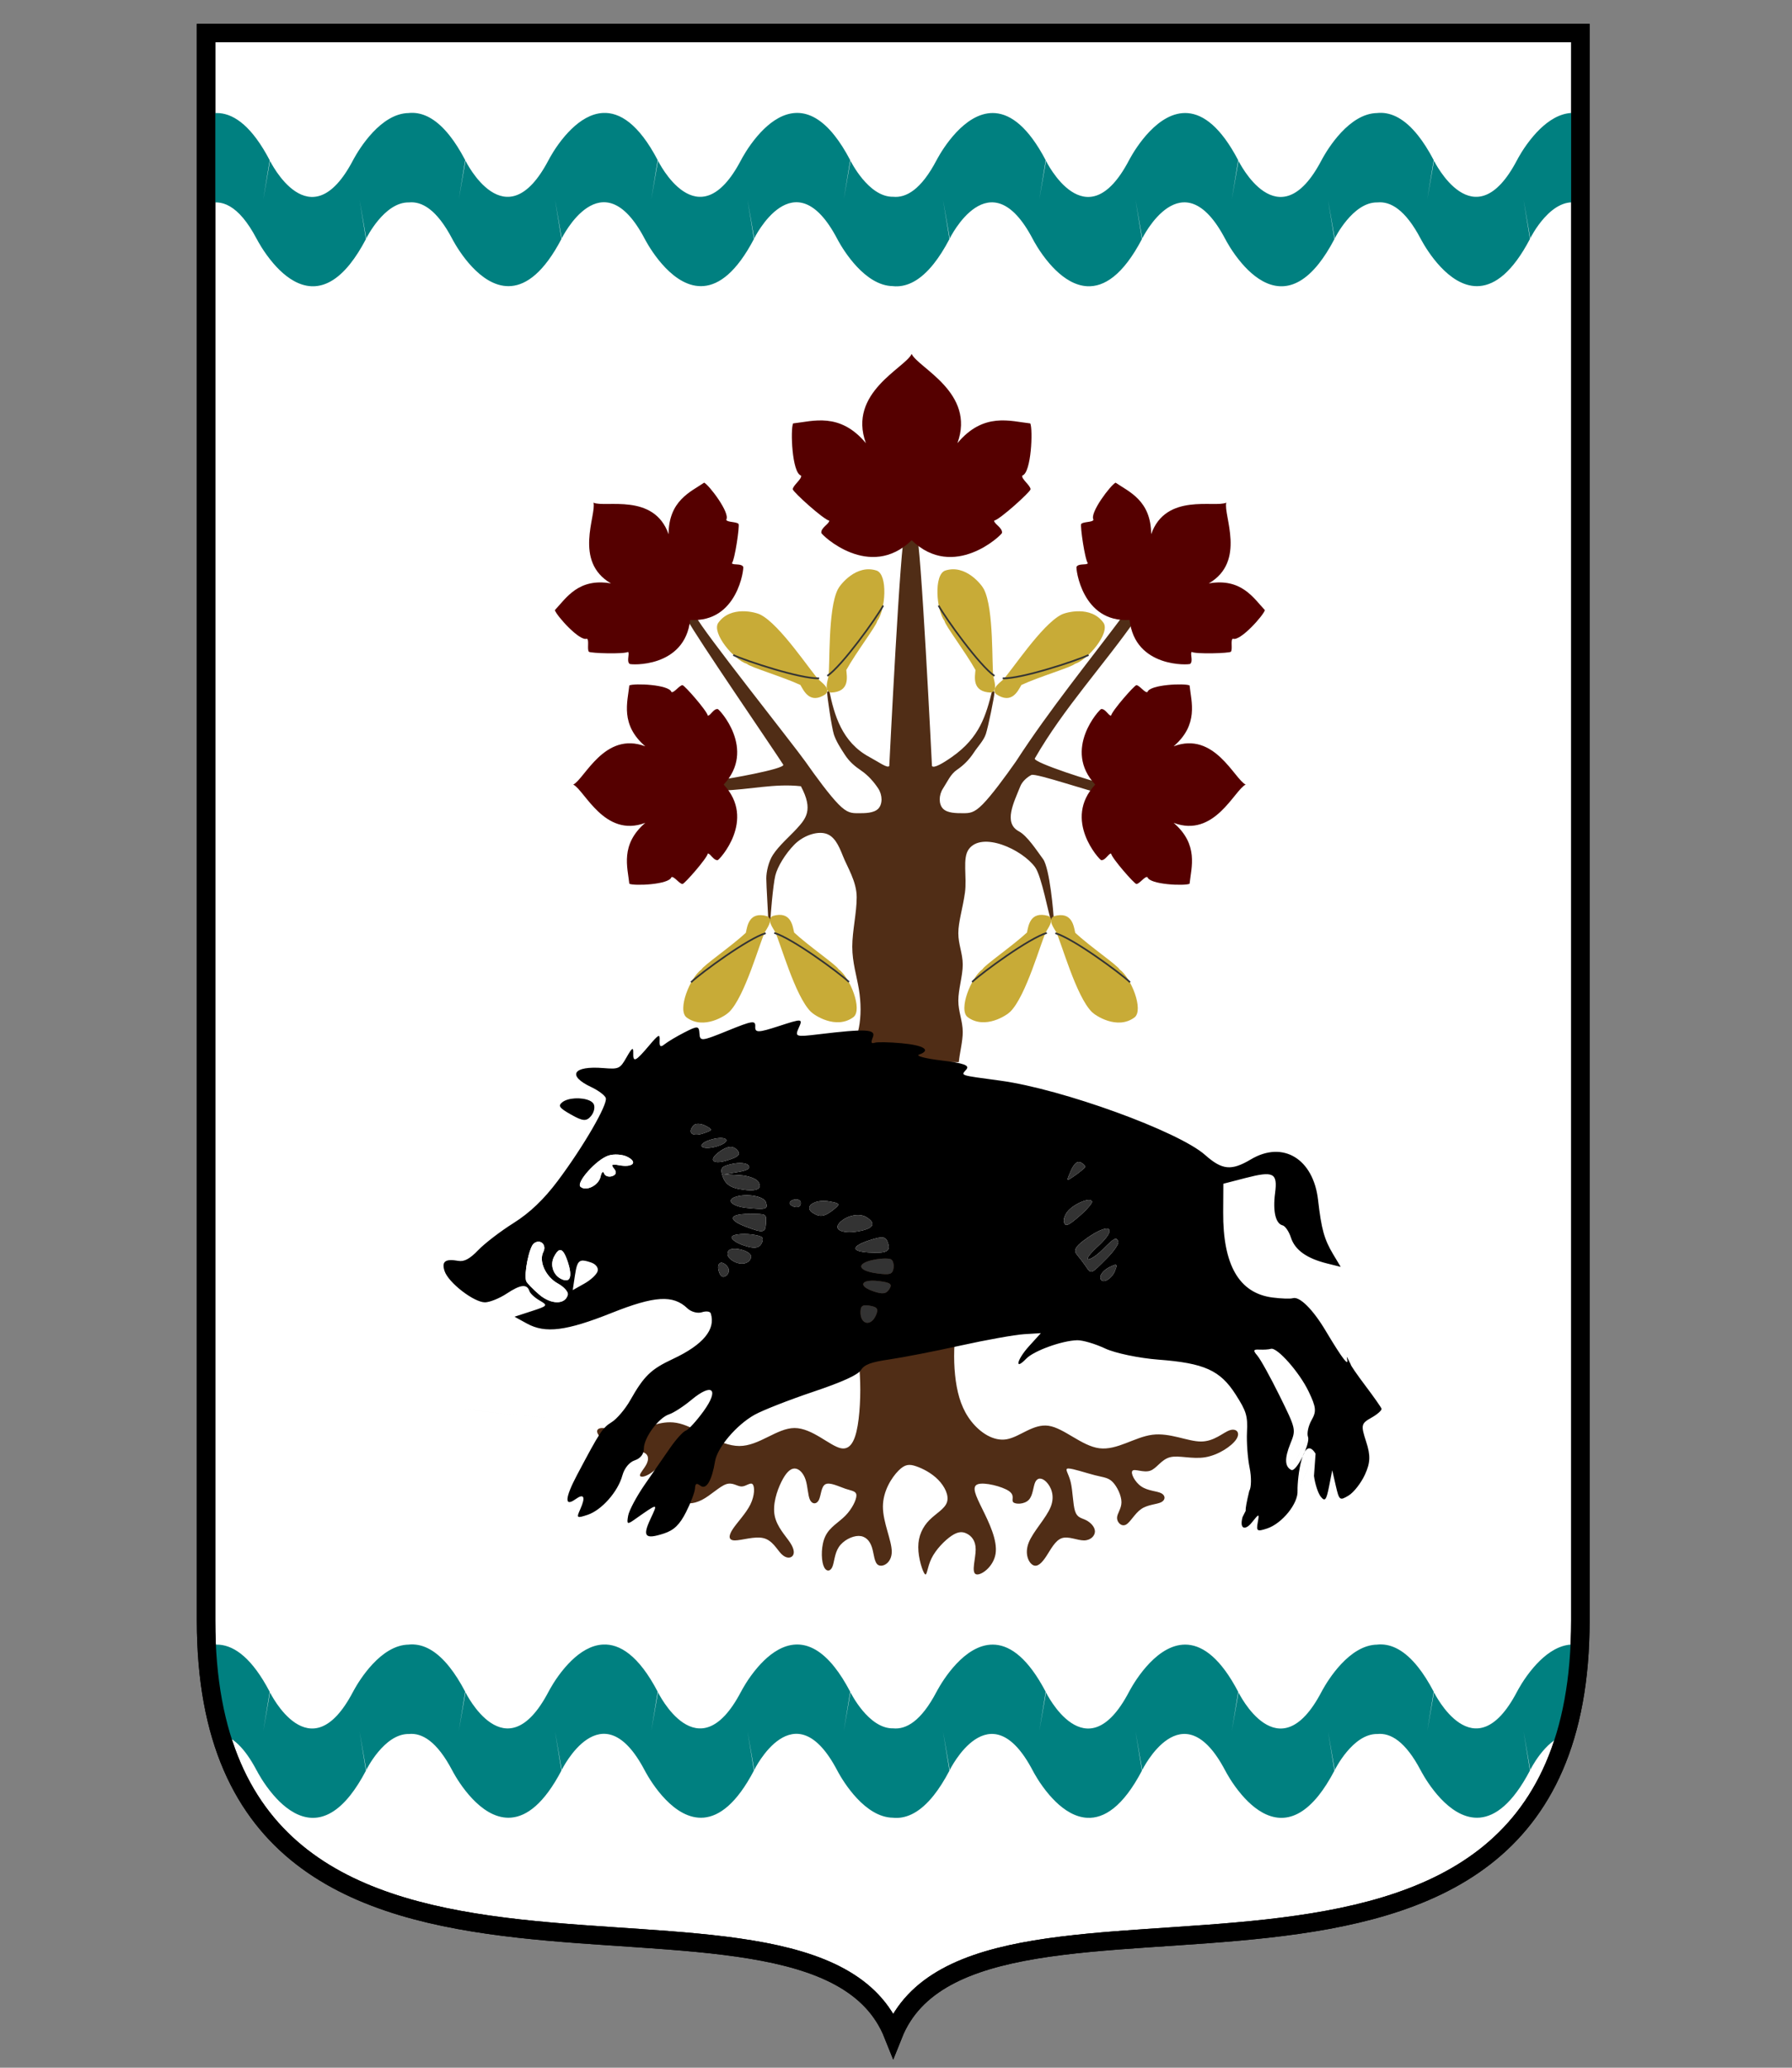 <?xml version="1.0" encoding="UTF-8" standalone="no"?>
<svg
   xmlns:dc="http://purl.org/dc/elements/1.1/"
   xmlns:cc="http://creativecommons.org/ns#"
   xmlns:rdf="http://www.w3.org/1999/02/22-rdf-syntax-ns#"
   xmlns:svg="http://www.w3.org/2000/svg"
   xmlns="http://www.w3.org/2000/svg"
   xmlns:sodipodi="http://sodipodi.sourceforge.net/DTD/sodipodi-0.dtd"
   xmlns:inkscape="http://www.inkscape.org/namespaces/inkscape"
   width="260"
   height="300"
   version="1.1"
   id="svg1912"
   sodipodi:docname="Barisonzi_crest.svg"
   inkscape:version="1.0.2 (e86c870879, 2021-01-15, custom)"
   inkscape:export-filename="C:\Users\Marcello-User\Downloads\Barisonzi_crest.png"
   inkscape:export-xdpi="236.30769"
   inkscape:export-ydpi="236.30769">
  <rect width="100%" height="100%" fill="#808080" stroke="none"/>
  <defs
     id="defs1916" />
  <sodipodi:namedview
     pagecolor="#ffffff"
     bordercolor="#666666"
     borderopacity="1"
     objecttolerance="10"
     gridtolerance="10"
     guidetolerance="10"
     inkscape:pageopacity="0"
     inkscape:pageshadow="2"
     inkscape:window-width="1440"
     inkscape:window-height="838"
     id="namedview1914"
     showgrid="false"
     inkscape:zoom="1.65"
     inkscape:cx="159.49666"
     inkscape:cy="155.4282"
     inkscape:window-x="-8"
     inkscape:window-y="-8"
     inkscape:window-maximized="1"
     inkscape:current-layer="svg1912"
     inkscape:document-rotation="0"
     inkscape:snap-nodes="false" />
  <path
     fill="none"
     stroke="#000000"
     stroke-width="2.681"
     d="M 29.899,4.797 H 229.294 V 235.117 c 0,69.096 -87.734,30.042 -99.698,60.084 -11.964,-30.042 -99.698,9.013 -99.698,-60.084 v 0 z"
     id="path872"
     style="fill:#ffffff" />
  <path
     id="path1078"
     style="color:#000000;font-style:normal;font-variant:normal;font-weight:normal;font-stretch:normal;font-size:medium;line-height:normal;font-family:sans-serif;font-variant-ligatures:normal;font-variant-position:normal;font-variant-caps:normal;font-variant-numeric:normal;font-variant-alternates:normal;font-variant-east-asian:normal;font-feature-settings:normal;font-variation-settings:normal;text-indent:0;text-align:start;text-decoration:none;text-decoration-line:none;text-decoration-style:solid;text-decoration-color:#000000;letter-spacing:normal;word-spacing:normal;text-transform:none;writing-mode:lr-tb;direction:ltr;text-orientation:mixed;dominant-baseline:auto;baseline-shift:baseline;text-anchor:start;white-space:normal;shape-padding:0;shape-margin:0;inline-size:0;clip-rule:nonzero;display:inline;overflow:visible;visibility:visible;isolation:auto;mix-blend-mode:normal;color-interpolation:sRGB;color-interpolation-filters:linearRGB;solid-color:#000000;solid-opacity:1;vector-effect:none;fill:#008080;fill-opacity:1;fill-rule:nonzero;stroke:none;stroke-width:0.298;stroke-linecap:butt;stroke-linejoin:miter;stroke-miterlimit:4;stroke-dasharray:none;stroke-dashoffset:0;stroke-opacity:1;color-rendering:auto;image-rendering:auto;shape-rendering:auto;text-rendering:auto;enable-background:accumulate;stop-color:#000000"
     d="M 59.982 238.586 C 59.765 238.577 59.55 238.584 59.338 238.604 L 59.338 238.611 C 55.239 238.633 52.09 243.873 51.346 245.225 C 51.263 245.376 51.24 245.424 51.219 245.465 L 51.219 245.459 C 44.963 257.391 39.172 245.541 39.172 245.541 L 38.193 251.17 L 39.131 245.459 C 36.597 240.626 34.097 238.824 31.855 238.627 C 31.212 238.57 30.593 238.659 29.998 238.834 C 30.234 243.652 30.929 247.904 32.025 251.646 C 33.64 251.962 35.426 253.409 37.252 256.893 L 37.256 256.889 C 37.332 257.038 38.2 258.728 39.668 260.434 C 39.808 260.596 39.95 260.756 40.1 260.916 C 41.296 262.194 42.805 263.353 44.508 263.664 C 44.721 263.703 44.936 263.729 45.154 263.74 C 46.795 263.823 48.595 263.081 50.457 260.916 C 50.581 260.772 50.705 260.62 50.83 260.463 C 51.578 259.52 52.336 258.342 53.096 256.893 L 52.162 251.203 L 53.135 256.812 C 53.135 256.812 55.739 251.5 59.338 251.58 C 61.212 251.396 63.386 252.615 65.621 256.879 L 65.621 256.875 C 65.642 256.916 65.663 256.962 65.746 257.113 C 66.493 258.47 69.663 263.746 73.783 263.73 C 73.916 263.73 74.051 263.723 74.186 263.711 C 76.427 263.514 78.927 261.712 81.461 256.879 L 80.529 251.201 L 81.502 256.797 C 81.502 256.797 87.294 244.947 93.549 256.879 L 93.551 256.877 C 93.572 256.919 93.593 256.964 93.676 257.113 C 94.447 258.514 97.799 264.092 102.113 263.713 C 104.355 263.516 106.857 261.712 109.391 256.879 L 108.453 251.17 L 109.432 256.797 C 109.432 256.797 115.223 244.947 121.479 256.879 L 121.479 256.875 C 121.5 256.916 121.52 256.962 121.604 257.113 C 122.347 258.465 125.497 263.707 129.596 263.729 L 129.596 263.734 C 131.292 263.892 133.169 263.182 135.117 260.916 C 135.241 260.772 135.366 260.62 135.49 260.463 C 136.238 259.52 136.996 258.344 137.756 256.895 L 136.822 251.203 L 137.797 256.812 C 137.797 256.812 143.588 244.963 149.844 256.895 L 149.844 256.891 C 149.92 257.04 150.788 258.728 152.256 260.434 C 152.395 260.596 152.54 260.756 152.689 260.916 C 153.885 262.194 155.393 263.353 157.096 263.664 C 157.309 263.703 157.525 263.729 157.744 263.74 C 160.15 263.862 162.897 262.211 165.684 256.895 L 164.748 251.188 L 165.725 256.814 C 165.725 256.814 171.516 244.963 177.771 256.895 L 177.773 256.891 C 177.849 257.04 178.717 258.728 180.186 260.434 C 180.325 260.596 180.47 260.756 180.619 260.916 C 181.815 262.194 183.323 263.353 185.025 263.664 C 185.238 263.703 185.455 263.729 185.674 263.74 C 187.314 263.823 189.112 263.081 190.975 260.916 C 191.099 260.772 191.223 260.622 191.348 260.465 C 192.096 259.522 192.853 258.344 193.613 256.895 L 192.68 251.203 L 193.654 256.814 C 193.654 256.814 196.257 251.5 199.855 251.58 C 201.729 251.396 203.903 252.615 206.139 256.879 L 206.139 256.875 C 206.16 256.916 206.182 256.962 206.266 257.113 C 207.012 258.47 210.183 263.746 214.303 263.73 C 214.436 263.73 214.568 263.725 214.703 263.713 C 216.945 263.516 219.447 261.712 221.98 256.879 L 221.049 251.203 L 222.02 256.799 C 222.02 256.799 224.12 252.508 227.156 251.693 C 228.27 247.907 228.972 243.6 229.203 238.711 C 228.796 238.629 228.393 238.58 228.002 238.6 C 227.783 238.611 227.568 238.639 227.355 238.678 C 225.653 238.989 224.145 240.148 222.949 241.426 C 222.8 241.586 222.655 241.746 222.516 241.908 C 221.047 243.613 220.18 245.302 220.104 245.451 L 220.104 245.447 C 213.848 257.379 208.057 245.527 208.057 245.527 L 207.082 251.139 L 208.016 245.447 C 207.256 243.997 206.498 242.82 205.75 241.877 C 205.625 241.72 205.501 241.57 205.377 241.426 C 203.428 239.16 201.552 238.448 199.855 238.605 L 199.855 238.613 C 195.757 238.635 192.607 243.877 191.863 245.229 C 191.78 245.379 191.759 245.426 191.738 245.467 L 191.736 245.463 C 185.481 257.395 179.691 245.543 179.691 245.543 L 178.713 251.172 L 179.65 245.463 C 177.117 240.63 174.614 238.826 172.373 238.629 C 168.058 238.25 164.706 243.828 163.936 245.229 C 163.853 245.378 163.832 245.423 163.811 245.465 L 163.809 245.463 C 157.553 257.395 151.762 245.543 151.762 245.543 L 150.789 251.139 L 151.721 245.463 C 149.187 240.63 146.685 238.826 144.443 238.629 C 144.309 238.617 144.176 238.612 144.043 238.611 C 139.923 238.595 136.752 243.872 136.006 245.229 C 135.923 245.379 135.902 245.426 135.881 245.467 L 135.879 245.463 C 133.643 249.727 131.469 250.946 129.596 250.762 C 125.997 250.842 123.395 245.527 123.395 245.527 L 122.42 251.139 L 123.354 245.447 C 122.593 243.997 121.836 242.82 121.088 241.877 C 120.963 241.72 120.841 241.57 120.717 241.426 C 118.855 239.26 117.054 238.519 115.414 238.602 C 115.195 238.613 114.978 238.639 114.766 238.678 C 113.063 238.989 111.555 240.148 110.359 241.426 C 110.21 241.586 110.065 241.746 109.926 241.908 C 108.458 243.613 107.59 245.302 107.514 245.451 L 107.512 245.447 C 101.256 257.379 95.467 245.529 95.467 245.529 L 94.488 251.154 L 95.424 245.447 C 92.637 240.131 89.89 238.48 87.484 238.602 C 87.266 238.613 87.049 238.639 86.836 238.678 C 85.133 238.989 83.628 240.148 82.432 241.426 C 82.282 241.586 82.136 241.746 81.996 241.908 C 80.528 243.613 79.662 245.304 79.586 245.453 L 79.584 245.449 C 73.329 257.381 67.537 245.529 67.537 245.529 L 66.562 251.139 L 67.496 245.449 C 66.736 243.999 65.981 242.822 65.232 241.879 C 65.108 241.722 64.984 241.57 64.859 241.426 C 63.154 239.443 61.505 238.651 59.982 238.59 L 59.982 238.586 z " />
  <path
     id="path189951"
     style="color:#000000;font-style:normal;font-variant:normal;font-weight:normal;font-stretch:normal;font-size:medium;line-height:normal;font-family:sans-serif;font-variant-ligatures:normal;font-variant-position:normal;font-variant-caps:normal;font-variant-numeric:normal;font-variant-alternates:normal;font-variant-east-asian:normal;font-feature-settings:normal;font-variation-settings:normal;text-indent:0;text-align:start;text-decoration:none;text-decoration-line:none;text-decoration-style:solid;text-decoration-color:#000000;letter-spacing:normal;word-spacing:normal;text-transform:none;writing-mode:lr-tb;direction:ltr;text-orientation:mixed;dominant-baseline:auto;baseline-shift:baseline;text-anchor:start;white-space:normal;shape-padding:0;shape-margin:0;inline-size:0;clip-rule:nonzero;display:inline;overflow:visible;visibility:visible;isolation:auto;mix-blend-mode:normal;color-interpolation:sRGB;color-interpolation-filters:linearRGB;solid-color:#000000;solid-opacity:1;vector-effect:none;fill:#008080;fill-opacity:1;fill-rule:nonzero;stroke:none;stroke-width:0.298;stroke-linecap:butt;stroke-linejoin:miter;stroke-miterlimit:4;stroke-dasharray:none;stroke-dashoffset:0;stroke-opacity:1;color-rendering:auto;image-rendering:auto;shape-rendering:auto;text-rendering:auto;enable-background:accumulate;stop-color:#000000"
     d="M 59.982 16.377 C 59.765 16.368 59.55 16.373 59.338 16.393 L 59.338 16.4 C 55.239 16.422 52.09 21.664 51.346 23.016 C 51.263 23.167 51.24 23.213 51.219 23.254 L 51.219 23.25 C 44.963 35.182 39.172 23.33 39.172 23.33 L 38.193 28.959 L 39.131 23.25 C 36.597 18.417 34.097 16.613 31.855 16.416 C 31.176 16.356 30.524 16.458 29.898 16.654 L 29.898 29.643 C 31.987 28.832 34.576 29.577 37.252 34.682 L 37.256 34.678 C 37.332 34.827 38.2 36.515 39.668 38.221 C 39.808 38.383 39.95 38.545 40.1 38.705 C 41.296 39.983 42.805 41.142 44.508 41.453 C 44.721 41.492 44.936 41.518 45.154 41.529 C 46.795 41.612 48.595 40.87 50.457 38.705 C 50.581 38.561 50.705 38.409 50.83 38.252 C 51.578 37.309 52.336 36.132 53.096 34.682 L 52.162 28.992 L 53.135 34.602 C 53.135 34.602 55.739 29.289 59.338 29.369 C 61.212 29.185 63.386 30.404 65.621 34.668 L 65.621 34.664 C 65.642 34.705 65.663 34.751 65.746 34.902 C 66.493 36.259 69.663 41.534 73.783 41.518 C 73.916 41.517 74.051 41.512 74.186 41.5 C 76.427 41.303 78.927 39.501 81.461 34.668 L 80.529 28.99 L 81.502 34.586 C 81.502 34.586 87.294 22.736 93.549 34.668 L 93.551 34.666 C 93.572 34.708 93.593 34.753 93.676 34.902 C 94.447 36.303 97.799 41.879 102.113 41.5 C 104.355 41.303 106.857 39.501 109.391 34.668 L 108.453 28.957 L 109.432 34.586 C 109.432 34.586 115.223 22.736 121.479 34.668 L 121.479 34.664 C 121.5 34.705 121.52 34.751 121.604 34.902 C 122.347 36.254 125.497 41.494 129.596 41.516 L 129.596 41.523 C 131.292 41.681 133.169 40.971 135.117 38.705 C 135.241 38.561 135.366 38.409 135.49 38.252 C 136.238 37.309 136.996 36.132 137.756 34.682 L 136.822 28.992 L 137.797 34.602 C 137.797 34.602 143.588 22.75 149.844 34.682 L 149.844 34.678 C 149.92 34.827 150.788 36.517 152.256 38.223 C 152.395 38.385 152.54 38.545 152.689 38.705 C 153.885 39.983 155.393 41.142 157.096 41.453 C 157.309 41.492 157.525 41.518 157.744 41.529 C 160.15 41.651 162.897 39.998 165.684 34.682 L 164.748 28.975 L 165.725 34.602 C 165.725 34.602 171.516 22.75 177.771 34.682 L 177.773 34.678 C 177.849 34.827 178.717 36.517 180.186 38.223 C 180.325 38.385 180.47 38.545 180.619 38.705 C 181.815 39.983 183.323 41.142 185.025 41.453 C 185.238 41.492 185.455 41.518 185.674 41.529 C 187.314 41.612 189.112 40.87 190.975 38.705 C 191.099 38.561 191.223 38.409 191.348 38.252 C 192.096 37.309 192.853 36.132 193.613 34.682 L 192.68 28.992 L 193.654 34.602 C 193.654 34.602 196.257 29.289 199.855 29.369 C 201.729 29.185 203.903 30.404 206.139 34.668 L 206.139 34.664 C 206.16 34.705 206.182 34.751 206.266 34.902 C 207.012 36.259 210.183 41.536 214.303 41.52 C 214.436 41.519 214.568 41.512 214.703 41.5 C 216.945 41.303 219.447 39.501 221.98 34.668 L 221.049 28.99 L 222.02 34.586 C 222.02 34.586 225.151 28.192 229.295 29.541 L 229.295 16.52 C 228.856 16.423 228.422 16.367 228.002 16.389 C 227.783 16.4 227.568 16.426 227.355 16.465 C 225.653 16.776 224.145 17.935 222.949 19.213 C 222.8 19.373 222.655 19.533 222.516 19.695 C 221.047 21.401 220.18 23.089 220.104 23.238 L 220.104 23.234 C 213.848 35.166 208.057 23.314 208.057 23.314 L 207.082 28.926 L 208.016 23.234 C 207.256 21.784 206.498 20.607 205.75 19.664 C 205.625 19.507 205.501 19.357 205.377 19.213 C 203.428 16.947 201.552 16.235 199.855 16.393 L 199.855 16.4 C 195.757 16.422 192.607 21.664 191.863 23.016 C 191.78 23.167 191.759 23.213 191.738 23.254 L 191.736 23.25 C 185.481 35.182 179.691 23.332 179.691 23.332 L 178.713 28.959 L 179.65 23.25 C 177.117 18.417 174.614 16.613 172.373 16.416 C 168.058 16.037 164.706 21.615 163.936 23.016 C 163.853 23.165 163.832 23.21 163.811 23.252 L 163.809 23.25 C 157.553 35.182 151.762 23.332 151.762 23.332 L 150.789 28.926 L 151.721 23.25 C 149.187 18.417 146.685 16.613 144.443 16.416 C 144.309 16.404 144.176 16.399 144.043 16.398 C 139.923 16.382 136.752 21.659 136.006 23.016 C 135.923 23.167 135.902 23.213 135.881 23.254 L 135.879 23.25 C 133.643 27.514 131.469 28.733 129.596 28.549 C 125.997 28.629 123.395 23.314 123.395 23.314 L 122.42 28.926 L 123.354 23.234 C 122.593 21.784 121.836 20.607 121.088 19.664 C 120.963 19.507 120.841 19.357 120.717 19.213 C 118.855 17.048 117.054 16.306 115.414 16.389 C 115.195 16.4 114.978 16.426 114.766 16.465 C 113.063 16.776 111.555 17.935 110.359 19.213 C 110.21 19.373 110.065 19.533 109.926 19.695 C 108.458 21.401 107.59 23.089 107.514 23.238 L 107.512 23.234 C 101.256 35.166 95.467 23.314 95.467 23.314 L 94.488 28.941 L 95.424 23.234 C 92.637 17.918 89.89 16.267 87.484 16.389 C 87.266 16.4 87.049 16.426 86.836 16.465 C 85.133 16.776 83.628 17.935 82.432 19.213 C 82.282 19.373 82.136 19.533 81.996 19.695 C 80.528 21.401 79.662 23.089 79.586 23.238 L 79.584 23.234 C 73.329 35.166 67.537 23.314 67.537 23.314 L 66.562 28.926 L 67.496 23.234 C 66.736 21.784 65.981 20.607 65.232 19.664 C 65.108 19.507 64.984 19.357 64.859 19.213 C 63.154 17.23 61.505 16.438 59.982 16.377 z " />
  <g
     id="g1752"
     transform="matrix(0.471,0,0,0.48,484.64,74.877)">
    <g
       transform="matrix(0.457,0,0,0.457,-38.866,60.5)"
       id="Fruit"
       style="fill:#c8ab37">
      <g
         transform="rotate(-26,196.5,231.5)"
         id="g1877"
         style="fill:#c8ab37">
        <path
           d="m 270.18,263.829 c 11.257,2.021 8.104,10.581 7.216,14.433 4.33,10.969 14.433,28.561 14.433,31.175 4.041,7.216 2.679,27.931 -4.413,29.396 -12.644,2.254 -20.653,-11.359 -21.566,-14.097 -4.474,-12.556 1.588,-45.03 1.443,-51.958 0,-1.732 -1.732,-8.948 2.887,-8.948 z"
           id="path1873"
           style="fill:#c8ab37;stroke:none" />
        <path
           d="m 266.578,273.243 c 8.082,7.216 24.384,37.636 27.559,45.719"
           id="path1875"
           style="fill:#c8ab37;stroke:#333333;stroke-width:1px" />
      </g>
      <g
         transform="matrix(-0.899,-0.438,-0.438,0.899,632.004,109.569)"
         id="use1881"
         style="fill:#c8ab37">
        <path
           d="m 270.18,263.829 c 11.257,2.021 8.104,10.581 7.216,14.433 4.33,10.969 14.433,28.561 14.433,31.175 4.041,7.216 2.679,27.931 -4.413,29.396 -12.644,2.254 -20.653,-11.359 -21.566,-14.097 -4.474,-12.556 1.588,-45.03 1.443,-51.958 0,-1.732 -1.732,-8.948 2.887,-8.948 z"
           id="path1628"
           style="fill:#c8ab37;stroke:none" />
        <path
           d="m 266.578,273.243 c 8.082,7.216 24.384,37.636 27.559,45.719"
           id="path1630"
           style="fill:#c8ab37;stroke:#333333;stroke-width:1px" />
      </g>
    </g>
    <g
       transform="matrix(-0.457,0,0,0.457,290.58,60.5)"
       id="Fruit-2"
       style="fill:#c8ab37;stroke:none">
      <g
         transform="rotate(-26,196.5,231.5)"
         id="g1638"
         style="fill:#c8ab37">
        <path
           d="m 270.18,263.829 c 11.257,2.021 8.104,10.581 7.216,14.433 4.33,10.969 14.433,28.561 14.433,31.175 4.041,7.216 2.679,27.931 -4.413,29.396 -12.644,2.254 -20.653,-11.359 -21.566,-14.097 -4.474,-12.556 1.588,-45.03 1.443,-51.958 0,-1.732 -1.732,-8.948 2.887,-8.948 z"
           id="path1634"
           style="fill:#c8ab37;stroke:none" />
        <path
           d="m 266.578,273.243 c 8.082,7.216 24.384,37.636 27.559,45.719"
           id="path1636"
           style="fill:#c8ab37;stroke:#333333;stroke-width:1px" />
      </g>
      <g
         transform="matrix(-0.899,-0.438,-0.438,0.899,632.004,109.569)"
         id="g1644"
         style="fill:#c8ab37">
        <path
           d="m 270.18,263.829 c 11.257,2.021 8.104,10.581 7.216,14.433 4.33,10.969 14.433,28.561 14.433,31.175 4.041,7.216 2.679,27.931 -4.413,29.396 -12.644,2.254 -20.653,-11.359 -21.566,-14.097 -4.474,-12.556 1.588,-45.03 1.443,-51.958 0,-1.732 -1.732,-8.948 2.887,-8.948 z"
           id="path1640"
           style="fill:#c8ab37;stroke:none" />
        <path
           d="m 266.578,273.243 c 8.082,7.216 24.384,37.636 27.559,45.719"
           id="path1642"
           style="fill:#c8ab37;stroke:#333333;stroke-width:1px" />
      </g>
    </g>
    <g
       transform="matrix(0.435,-0.141,-0.141,-0.435,16.063,243.067)"
       id="Fruit-3"
       style="fill:#c8ab37;stroke:none">
      <g
         transform="rotate(-26,196.5,231.5)"
         id="g1652"
         style="fill:#c8ab37">
        <path
           d="m 270.18,263.829 c 11.257,2.021 8.104,10.581 7.216,14.433 4.33,10.969 14.433,28.561 14.433,31.175 4.041,7.216 2.679,27.931 -4.413,29.396 -12.644,2.254 -20.653,-11.359 -21.566,-14.097 -4.474,-12.556 1.588,-45.03 1.443,-51.958 0,-1.732 -1.732,-8.948 2.887,-8.948 z"
           id="path1648"
           style="fill:#c8ab37;stroke:none" />
        <path
           d="m 266.578,273.243 c 8.082,7.216 24.384,37.636 27.559,45.719"
           id="path1650"
           style="fill:#c8ab37;stroke:#333333;stroke-width:1px" />
      </g>
      <g
         transform="matrix(-0.899,-0.438,-0.438,0.899,632.004,109.569)"
         id="g1658"
         style="fill:#c8ab37">
        <path
           d="m 270.18,263.829 c 11.257,2.021 8.104,10.581 7.216,14.433 4.33,10.969 14.433,28.561 14.433,31.175 4.041,7.216 2.679,27.931 -4.413,29.396 -12.644,2.254 -20.653,-11.359 -21.566,-14.097 -4.474,-12.556 1.588,-45.03 1.443,-51.958 0,-1.732 -1.732,-8.948 2.887,-8.948 z"
           id="path1654"
           style="fill:#c8ab37;stroke:none" />
        <path
           d="m 266.578,273.243 c 8.082,7.216 24.384,37.636 27.559,45.719"
           id="path1656"
           style="fill:#c8ab37;stroke:#333333;stroke-width:1px" />
      </g>
    </g>
    <g
       transform="matrix(-0.435,-0.141,0.141,-0.435,235.847,243.067)"
       id="Fruit-4"
       style="fill:#c8ab37;stroke:none">
      <g
         transform="rotate(-26,196.5,231.5)"
         id="g1666"
         style="fill:#c8ab37">
        <path
           d="m 270.18,263.829 c 11.257,2.021 8.104,10.581 7.216,14.433 4.33,10.969 14.433,28.561 14.433,31.175 4.041,7.216 2.679,27.931 -4.413,29.396 -12.644,2.254 -20.653,-11.359 -21.566,-14.097 -4.474,-12.556 1.588,-45.03 1.443,-51.958 0,-1.732 -1.732,-8.948 2.887,-8.948 z"
           id="path1662"
           style="fill:#c8ab37;stroke:none" />
        <path
           d="m 266.578,273.243 c 8.082,7.216 24.384,37.636 27.559,45.719"
           id="path1664"
           style="fill:#c8ab37;stroke:#333333;stroke-width:1px" />
      </g>
      <g
         transform="matrix(-0.899,-0.438,-0.438,0.899,632.004,109.569)"
         id="g1672"
         style="fill:#c8ab37">
        <path
           d="m 270.18,263.829 c 11.257,2.021 8.104,10.581 7.216,14.433 4.33,10.969 14.433,28.561 14.433,31.175 4.041,7.216 2.679,27.931 -4.413,29.396 -12.644,2.254 -20.653,-11.359 -21.566,-14.097 -4.474,-12.556 1.588,-45.03 1.443,-51.958 0,-1.732 -1.732,-8.948 2.887,-8.948 z"
           id="path1668"
           style="fill:#c8ab37;stroke:none" />
        <path
           d="m 266.578,273.243 c 8.082,7.216 24.384,37.636 27.559,45.719"
           id="path1670"
           style="fill:#c8ab37;stroke:#333333;stroke-width:1px" />
      </g>
    </g>
    <path
       d="m 87.352,165.97 c 0,-1.214 0.739,-9.753 1.346,-12.181 0.607,-2.428 2.788,-5.909 5.216,-8.337 2.428,-2.428 6.07,-3.642 8.498,-3.035 2.428,0.607 3.642,3.035 4.856,6.07 1.214,3.035 3.795,6.905 3.795,11.154 0,4.249 -1.214,9.105 -1.214,13.354 0,4.249 1.214,7.891 1.821,11.533 0.607,3.642 0.607,7.284 0,10.319 -0.607,3.035 -1.821,5.463 -1.821,7.891 0,2.428 1.214,4.856 1.214,7.891 0,3.035 -1.214,6.677 -1.214,10.319 0,3.642 1.214,7.284 1.821,12.14 0.607,4.856 0.607,10.926 0,15.781 -0.607,4.856 -1.821,8.498 -4.856,7.891 -3.035,-0.607 -7.891,-5.463 -12.747,-5.463 -4.856,0 -9.712,4.856 -15.174,4.856 -5.463,0 -11.533,-4.856 -16.388,-6.07 -4.856,-1.214 -8.498,1.214 -12.14,1.821 -3.642,0.607 -7.284,-0.607 -9.105,-0.607 -1.821,0 -1.821,1.214 -0.607,2.428 1.214,1.214 3.642,2.428 6.07,3.035 2.428,0.607 4.856,0.607 6.07,1.214 1.214,0.607 1.214,1.821 0.607,3.035 -0.607,1.214 -1.821,2.428 -1.821,3.035 0,0.607 1.214,0.607 3.035,-0.607 1.821,-1.214 4.249,-3.642 6.07,-4.856 1.821,-1.214 3.035,-1.214 3.035,-0.607 0,0.607 -1.214,1.821 -0.607,2.428 0.607,0.607 3.035,0.607 4.249,1.214 1.214,0.607 1.214,1.821 0,3.642 -1.214,1.821 -3.642,4.249 -3.642,5.463 0,1.214 2.428,1.214 4.856,0 2.428,-1.214 4.856,-3.642 6.677,-4.249 1.821,-0.607 3.035,0.607 4.249,0.607 1.214,0 2.428,-1.214 3.035,-0.607 0.607,0.607 0.607,3.035 -0.607,5.463 -1.214,2.428 -3.642,4.856 -4.856,6.677 -1.214,1.821 -1.214,3.035 0.607,3.035 1.821,0 5.463,-1.214 7.891,-0.607 2.428,0.607 3.642,3.035 4.856,4.249 1.214,1.214 2.428,1.214 3.035,0.607 0.607,-0.607 0.607,-1.821 -0.607,-3.642 -1.214,-1.821 -3.642,-4.249 -4.249,-7.284 -0.607,-3.035 0.607,-6.677 1.821,-9.105 1.214,-2.428 2.428,-3.642 3.642,-3.642 1.214,0 2.428,1.214 3.035,3.035 0.607,1.821 0.607,4.249 1.214,5.463 0.607,1.214 1.821,1.214 2.428,0 0.607,-1.214 0.607,-3.642 1.821,-4.249 1.214,-0.607 3.642,0.607 5.463,1.214 1.821,0.607 3.035,0.607 3.035,1.821 0,1.214 -1.214,3.642 -3.035,5.463 -1.821,1.821 -4.249,3.035 -5.463,5.463 -1.214,2.428 -1.214,6.07 -0.607,7.891 0.607,1.821 1.821,1.821 2.428,0.607 0.607,-1.214 0.607,-3.642 1.821,-5.463 1.214,-1.821 3.642,-3.035 5.463,-3.035 1.821,0 3.035,1.214 3.642,3.035 0.607,1.821 0.607,4.249 1.821,4.856 1.214,0.607 3.642,-0.607 3.642,-3.642 0,-3.035 -2.428,-7.891 -2.428,-12.14 0,-4.249 2.428,-7.891 4.249,-9.712 1.821,-1.821 3.035,-1.821 4.856,-1.214 1.821,0.607 4.249,1.821 6.07,3.642 1.821,1.821 3.035,4.249 2.428,6.07 -0.607,1.821 -3.035,3.035 -4.856,4.856 -1.821,1.821 -3.035,4.249 -3.035,7.284 0,3.035 1.214,6.677 1.821,7.284 0.607,0.607 0.607,-1.821 1.821,-4.249 1.214,-2.428 3.642,-4.856 5.463,-6.07 1.821,-1.214 3.035,-1.214 4.249,-0.607 1.214,0.607 2.428,1.821 2.428,4.249 0,2.428 -1.214,6.07 0,6.677 1.214,0.607 4.856,-1.821 5.463,-5.463 0.607,-3.642 -1.821,-8.498 -3.642,-12.14 -1.821,-3.642 -3.035,-6.07 -1.214,-6.677 1.821,-0.607 6.677,0.607 8.498,1.821 1.821,1.214 0.607,2.428 1.214,3.035 0.607,0.607 3.035,0.607 4.249,-0.607 1.214,-1.214 1.214,-3.642 1.821,-4.856 0.607,-1.214 1.821,-1.214 3.035,0 1.214,1.214 2.428,3.642 1.214,6.677 -1.214,3.035 -4.856,6.677 -6.07,9.712 -1.214,3.035 0,5.463 1.214,6.07 1.214,0.607 2.428,-0.607 3.642,-2.428 1.214,-1.821 2.428,-4.249 4.249,-4.856 1.821,-0.607 4.249,0.607 6.07,0.607 1.821,0 3.035,-1.214 3.035,-2.428 0,-1.214 -1.214,-2.428 -2.428,-3.035 -1.214,-0.607 -2.428,-0.607 -3.035,-2.428 -0.607,-1.821 -0.607,-5.463 -1.214,-7.891 -0.607,-2.428 -1.821,-3.642 -0.607,-3.642 1.214,0 4.856,1.214 7.284,1.821 2.428,0.607 3.642,0.607 4.856,1.821 1.214,1.214 2.428,3.642 2.428,5.463 0,1.821 -1.214,3.035 -1.214,4.249 0,1.214 1.214,2.428 2.428,1.821 1.214,-0.607 2.428,-3.035 4.249,-4.249 1.821,-1.214 4.249,-1.214 5.463,-1.821 1.214,-0.607 1.214,-1.821 0,-2.428 -1.214,-0.607 -3.642,-0.607 -5.463,-1.821 -1.821,-1.214 -3.035,-3.642 -2.428,-4.249 0.607,-0.607 3.035,0.607 4.856,0 1.821,-0.607 3.035,-3.035 5.463,-3.642 2.428,-0.607 6.07,0.607 9.712,0 3.642,-0.607 7.284,-3.035 8.498,-4.856 1.214,-1.821 0,-3.035 -1.821,-2.428 -1.821,0.607 -4.249,3.035 -7.891,3.035 -3.642,0 -8.498,-2.428 -13.354,-1.821 -4.856,0.607 -9.712,4.249 -14.568,3.642 -4.856,-0.607 -9.712,-5.463 -13.961,-6.07 -4.249,-0.607 -7.891,3.035 -11.533,3.642 -3.642,0.607 -7.284,-1.821 -9.712,-4.856 -2.428,-3.035 -3.642,-6.677 -4.249,-10.926 -0.607,-4.249 -0.607,-9.105 0,-13.354 0.607,-4.249 1.821,-7.891 1.821,-10.926 0,-3.035 -1.214,-5.463 -1.214,-8.498 0,-3.035 1.214,-6.677 1.214,-9.712 0,-3.035 -1.214,-5.463 -1.214,-8.498 0,-3.035 1.214,-6.677 1.214,-9.712 0,-3.035 -1.214,-5.463 -1.214,-8.498 0,-3.035 1.214,-6.677 1.821,-10.926 0.607,-4.249 -0.761,-9.333 1.06,-11.761 1.821,-2.428 5.463,-2.428 9.105,-1.214 3.642,1.214 7.284,3.642 9.105,6.07 1.821,2.428 3.755,13.034 4.362,14.248 0,0 0.779,0.175 0.779,0.175 0,-1.821 -1.128,-14.186 -2.949,-16.614 -1.821,-2.428 -4.358,-6.287 -6.639,-7.483 -4.332,-2.27 -1.366,-7.83 0.401,-12.177 0.511,-1.257 1.821,-2.428 3.035,-3.035 1.214,-0.607 17.335,4.907 19.156,4.907 0.202,-1.619 0.162,-1.055 0.365,-2.674 -1.214,0 -19.403,-5.649 -18.564,-6.715 7.967,-13.62 18.885,-25.092 27.986,-37.912 l -2.92,-1.697 c -10.249,13.484 -20.959,26.33 -30.272,40.449 -3.035,4.249 -6.677,9.105 -9.105,11.533 -2.428,2.428 -3.642,2.428 -5.463,2.428 -1.821,0 -4.249,0 -5.463,-1.214 -1.214,-1.214 -1.214,-3.642 0,-5.463 1.214,-1.821 2.03,-3.841 3.851,-5.055 1.821,-1.214 3.357,-2.75 4.571,-4.571 1.214,-1.821 2.75,-3.282 3.357,-5.103 0.607,-1.821 2.366,-10.099 2.366,-11.312 l -0.58,-0.58 c -1.773,6.928 -3.435,12.82 -11.138,18.123 -2.5,1.721 -4.99,3.144 -5.463,2.428 0,0 -3.137,-62.495 -4.237,-62.495 -2.689,0 -0.571,0 -3.26,0 -1.1,0 -4.237,62.495 -4.237,62.495 -0.529,0.676 -2.78,-1.01 -5.463,-2.428 -7.582,-4.007 -9.664,-11.406 -11.043,-17.954 l -0.58,0.391 c 0,1.214 1.267,9.672 1.874,11.493 0.607,1.821 1.821,3.679 3.035,5.5 1.214,1.821 2.656,3.035 4.477,4.249 1.821,1.214 3.451,2.998 4.665,4.819 1.214,1.821 1.214,4.249 0,5.463 -1.214,1.214 -3.642,1.214 -5.463,1.214 -1.821,0 -3.035,0 -5.463,-2.428 -2.428,-2.428 -6.07,-7.284 -9.105,-11.533 -3.035,-4.249 -28.77,-36.028 -29.986,-39.063 0,0 -2.313,0.966 -2.313,0.966 1.97,3.898 23.641,34.935 26.225,38.939 0.736,1.14 -16.239,4.084 -17.453,4.084 0,0 0.607,2.916 0.607,2.916 7.706,-0.232 14.457,-1.967 21.706,-1.165 3.511,6.458 1.341,8.772 -1.214,11.533 -1.749,1.89 -4.807,4.466 -6.478,6.999 -1.176,1.783 -1.821,4.533 -1.821,6.354 0,1.821 0.55,10.36 0.55,11.574 z"
       id="Trunk"
       style="fill:#502d16;stroke:none;stroke-width:1.202" />
    <path
       d="m 217.942,129.225 c -3.114,1.493 -8.579,14.485 -19.789,10.334 6.936,5.883 4.859,11.985 4.378,16.447 -1.343,0.62 -10.95,0.25 -11.561,-1.783 -0.67,-0.38 -2.24,1.886 -3.066,1.842 -0.616,-0.101 -6.679,-6.896 -6.952,-8.227 -0.76,0.029 -1.549,1.913 -2.715,1.783 -0.413,-0.022 -10.677,-10.902 -1.626,-20.397 -9.051,-9.494 1.213,-20.375 1.626,-20.397 1.166,-0.13 1.955,1.761 2.715,1.79 0.272,-1.332 6.336,-8.133 6.952,-8.235 0.826,-0.043 2.396,2.222 3.066,1.842 0.611,-2.033 10.218,-2.395 11.561,-1.775 0.48,4.462 2.557,10.557 -4.378,16.44 11.209,-4.15 16.675,8.842 19.789,10.334 z"
       id="Leaf"
       style="fill:#550000;stroke:none;stroke-width:1.202" />
    <path
       d="m 33.175,129.225 c 3.114,1.493 8.58,14.485 19.789,10.334 -6.936,5.883 -4.859,11.985 -4.378,16.447 1.343,0.62 10.95,0.25 11.561,-1.783 0.67,-0.38 2.24,1.886 3.066,1.842 0.616,-0.101 6.679,-6.896 6.952,-8.227 0.76,0.029 1.549,1.913 2.715,1.783 0.413,-0.022 10.677,-10.902 1.626,-20.397 9.051,-9.494 -1.213,-20.375 -1.626,-20.397 -1.166,-0.13 -1.955,1.761 -2.715,1.79 -0.272,-1.332 -6.336,-8.133 -6.952,-8.235 -0.826,-0.043 -2.396,2.222 -3.066,1.842 -0.611,-2.033 -10.218,-2.395 -11.561,-1.775 -0.48,4.462 -2.557,10.557 4.378,16.44 -11.209,-4.15 -16.675,8.842 -19.789,10.334 z"
       id="Leaf-2"
       style="fill:#550000;stroke:none;stroke-width:1.202" />
    <path
       d="m 212.617,53.1 c -0.858,3.345 5.581,15.883 -4.803,21.802 8.965,-1.532 12.304,3.982 15.414,7.218 -0.389,1.427 -6.847,8.549 -8.797,7.711 -0.722,0.269 0.005,2.928 -0.559,3.533 -0.473,0.406 -9.576,0.684 -10.771,0.037 -0.467,0.601 0.47,2.416 -0.38,3.226 -0.282,0.302 -15.215,1.171 -16.67,-11.865 -13.091,0.831 -14.828,-14.026 -14.579,-14.356 0.65,-0.977 2.605,-0.365 3.117,-0.929 -0.845,-1.065 -2.158,-10.082 -1.84,-10.619 0.498,-0.66 3.242,-0.407 3.382,-1.164 -1.164,-1.775 4.734,-9.367 6.072,-9.998 3.727,2.5 9.731,4.827 9.779,13.921 4.026,-11.255 17.492,-7.09 20.637,-8.516 z"
       id="Leaf-3"
       style="fill:#550000;stroke:none;stroke-width:1.202" />
    <path
       d="m 38.735,53.1 c 0.858,3.345 -5.581,15.883 4.803,21.802 -8.965,-1.532 -12.304,3.982 -15.414,7.218 0.389,1.427 6.847,8.549 8.797,7.711 0.722,0.269 -0.005,2.928 0.559,3.533 0.473,0.406 9.576,0.684 10.771,0.037 0.467,0.601 -0.47,2.416 0.38,3.226 0.282,0.302 15.215,1.171 16.67,-11.865 C 78.392,85.591 80.13,70.734 79.881,70.404 79.231,69.427 77.275,70.039 76.764,69.475 77.609,68.41 78.922,59.393 78.604,58.856 78.106,58.196 75.362,58.45 75.222,57.692 76.386,55.918 70.488,48.325 69.15,47.695 65.424,50.195 59.42,52.521 59.371,61.616 55.346,50.361 41.88,54.526 38.735,53.1 Z"
       id="Leaf-4"
       style="fill:#550000;stroke:none;stroke-width:1.202" />
    <path
       d="m 126.167,12.947 c 1.817,3.79 17.629,10.442 12.577,24.084 7.16,-8.441 14.586,-5.913 20.017,-5.329 0.754,1.635 0.304,13.327 -2.17,14.071 -0.463,0.815 2.295,2.726 2.242,3.731 -0.123,0.749 -8.392,8.129 -10.013,8.461 0.035,0.925 2.328,1.885 2.17,3.304 -0.026,0.502 -13.269,12.994 -24.823,1.979 -11.555,11.015 -24.797,-1.477 -24.823,-1.979 -0.158,-1.419 2.143,-2.379 2.179,-3.304 -1.621,-0.331 -9.899,-7.711 -10.022,-8.461 -0.053,-1.005 2.705,-2.916 2.242,-3.731 -2.474,-0.744 -2.915,-12.436 -2.161,-14.071 5.43,-0.585 12.848,-3.113 20.008,5.329 -5.051,-13.642 10.761,-20.294 12.577,-24.084 z"
       id="Leaf-5"
       style="fill:#550000;stroke:none;stroke-width:1.463" />
  </g>
  <g
     id="g1026"
     transform="matrix(1.12,0,0,1.12,-301.797,-31.293)">
    <path
       id="rect981"
       style="opacity:1;fill:#502d16;stroke-width:18.817"
       d="m 386.66,97.189 c -0.519,0 -1.998,29.98 -1.998,29.98 -0.25,0.324 -1.311,-0.484 -2.576,-1.164 -3.575,-1.922 -4.555,-5.472 -5.205,-8.613 l -0.273,0.188 c 0,0.582 0.597,4.64 0.883,5.514 0.286,0.874 0.859,1.765 1.432,2.639 0.572,0.874 1.251,1.455 2.109,2.037 0.858,0.582 1.627,1.439 2.199,2.312 0.572,0.874 0.572,2.039 0,2.621 -0.572,0.582 -1.716,0.582 -2.574,0.582 -0.858,0 -1.432,7.1e-4 -2.576,-1.164 -1.145,-1.165 -2.862,-3.495 -4.293,-5.533 -1.431,-2.038 -13.562,-17.285 -14.135,-18.74 l -1.092,0.463 c 0.929,1.87 11.145,16.761 12.363,18.682 0.347,0.547 -7.654,1.959 -8.227,1.959 l 0.285,1.398 c 3.633,-0.112 6.815,-0.943 10.232,-0.559 1.655,3.098 0.632,4.209 -0.572,5.533 -0.825,0.907 -2.265,2.142 -3.053,3.357 -0.555,0.855 -0.859,2.175 -0.859,3.049 0,0.874 0.26,4.968 0.26,5.551 l 0.273,-0.076 c 0,-0.582 0.349,-4.679 0.635,-5.844 0.286,-1.165 1.314,-2.835 2.459,-4 1.145,-1.165 2.861,-1.746 4.006,-1.455 1.145,0.291 1.717,1.456 2.289,2.912 0.572,1.456 1.789,3.311 1.789,5.35 0,2.038 -0.572,4.368 -0.572,6.406 0,2.038 0.573,3.786 0.859,5.533 0.286,1.747 0.286,3.495 0,4.951 -0.286,1.456 -0.859,2.62 -0.859,3.785 0,0.23 0.035,0.46 0.07,0.691 h 13.727 c 0.133,-1.279 0.512,-2.683 0.512,-3.895 0,-1.456 -0.572,-2.62 -0.572,-4.076 0,-1.456 0.572,-3.204 0.572,-4.66 0,-1.456 -0.572,-2.62 -0.572,-4.076 0,-1.456 0.571,-3.204 0.857,-5.242 0.286,-2.038 -0.358,-4.478 0.5,-5.643 0.858,-1.165 2.576,-1.164 4.293,-0.582 1.717,0.582 3.434,1.747 4.293,2.912 0.858,1.165 1.769,6.254 2.055,6.836 l 0.367,0.084 c 0,-0.874 -0.53,-6.806 -1.389,-7.971 -0.858,-1.165 -2.056,-3.016 -3.131,-3.59 -2.042,-1.089 -0.644,-3.756 0.189,-5.842 0.241,-0.603 0.857,-1.166 1.43,-1.457 0.572,-0.291 8.173,2.355 9.031,2.355 0.095,-0.777 0.076,-0.507 0.172,-1.283 -0.572,0 -9.148,-2.711 -8.752,-3.223 3.756,-6.534 8.902,-12.037 13.193,-18.188 l -1.375,-0.814 c -4.832,6.469 -9.881,12.633 -14.271,19.406 -1.431,2.038 -3.148,4.368 -4.293,5.533 -1.145,1.165 -1.716,1.164 -2.574,1.164 -0.858,0 -2.004,3.5e-4 -2.576,-0.582 -0.572,-0.582 -0.572,-1.748 0,-2.621 0.572,-0.874 0.958,-1.843 1.816,-2.426 0.858,-0.582 1.582,-1.318 2.154,-2.191 0.572,-0.874 1.296,-1.576 1.582,-2.449 0.286,-0.874 1.115,-4.843 1.115,-5.426 l -0.273,-0.279 c -0.836,3.324 -1.619,6.151 -5.25,8.695 -1.178,0.826 -2.353,1.508 -2.576,1.164 0,0 -1.477,-29.98 -1.996,-29.98 z" />
    <g
       transform="matrix(0.216,0,0,0.219,309.759,96.606)"
       id="g885"
       style="fill:#c8ab37">
      <g
         transform="rotate(-26,196.5,231.5)"
         id="g877"
         style="fill:#c8ab37">
        <path
           d="m 270.18,263.829 c 11.257,2.021 8.104,10.581 7.216,14.433 4.33,10.969 14.433,28.561 14.433,31.175 4.041,7.216 2.679,27.931 -4.413,29.396 -12.644,2.254 -20.653,-11.359 -21.566,-14.097 -4.474,-12.556 1.588,-45.03 1.443,-51.958 0,-1.732 -1.732,-8.948 2.887,-8.948 z"
           id="path873"
           style="fill:#c8ab37;stroke:none" />
        <path
           d="m 266.578,273.243 c 8.082,7.216 24.384,37.636 27.559,45.719"
           id="path875"
           style="fill:#c8ab37;stroke:#333333;stroke-width:1px" />
      </g>
      <g
         transform="matrix(-0.899,-0.438,-0.438,0.899,632.004,109.569)"
         id="g883"
         style="fill:#c8ab37">
        <path
           d="m 270.18,263.829 c 11.257,2.021 8.104,10.581 7.216,14.433 4.33,10.969 14.433,28.561 14.433,31.175 4.041,7.216 2.679,27.931 -4.413,29.396 -12.644,2.254 -20.653,-11.359 -21.566,-14.097 -4.474,-12.556 1.588,-45.03 1.443,-51.958 0,-1.732 -1.732,-8.948 2.887,-8.948 z"
           id="path879"
           style="fill:#c8ab37;stroke:none" />
        <path
           d="m 266.578,273.243 c 8.082,7.216 24.384,37.636 27.559,45.719"
           id="path881"
           style="fill:#c8ab37;stroke:#333333;stroke-width:1px" />
      </g>
    </g>
    <g
       transform="matrix(-0.216,0,0,0.219,465.073,96.606)"
       id="g899"
       style="fill:#c8ab37;stroke:none">
      <g
         transform="rotate(-26,196.5,231.5)"
         id="g891"
         style="fill:#c8ab37">
        <path
           d="m 270.18,263.829 c 11.257,2.021 8.104,10.581 7.216,14.433 4.33,10.969 14.433,28.561 14.433,31.175 4.041,7.216 2.679,27.931 -4.413,29.396 -12.644,2.254 -20.653,-11.359 -21.566,-14.097 -4.474,-12.556 1.588,-45.03 1.443,-51.958 0,-1.732 -1.732,-8.948 2.887,-8.948 z"
           id="path887"
           style="fill:#c8ab37;stroke:none" />
        <path
           d="m 266.578,273.243 c 8.082,7.216 24.384,37.636 27.559,45.719"
           id="path889"
           style="fill:#c8ab37;stroke:#333333;stroke-width:1px" />
      </g>
      <g
         transform="matrix(-0.899,-0.438,-0.438,0.899,632.004,109.569)"
         id="g897"
         style="fill:#c8ab37">
        <path
           d="m 270.18,263.829 c 11.257,2.021 8.104,10.581 7.216,14.433 4.33,10.969 14.433,28.561 14.433,31.175 4.041,7.216 2.679,27.931 -4.413,29.396 -12.644,2.254 -20.653,-11.359 -21.566,-14.097 -4.474,-12.556 1.588,-45.03 1.443,-51.958 0,-1.732 -1.732,-8.948 2.887,-8.948 z"
           id="path893"
           style="fill:#c8ab37;stroke:none" />
        <path
           d="m 266.578,273.243 c 8.082,7.216 24.384,37.636 27.559,45.719"
           id="path895"
           style="fill:#c8ab37;stroke:#333333;stroke-width:1px" />
      </g>
    </g>
    <g
       transform="matrix(0.205,-0.068,-0.067,-0.209,335.655,184.192)"
       id="g913"
       style="fill:#c8ab37;stroke:none">
      <g
         transform="rotate(-26,196.5,231.5)"
         id="g905"
         style="fill:#c8ab37">
        <path
           d="m 270.18,263.829 c 11.257,2.021 8.104,10.581 7.216,14.433 4.33,10.969 14.433,28.561 14.433,31.175 4.041,7.216 2.679,27.931 -4.413,29.396 -12.644,2.254 -20.653,-11.359 -21.566,-14.097 -4.474,-12.556 1.588,-45.03 1.443,-51.958 0,-1.732 -1.732,-8.948 2.887,-8.948 z"
           id="path901"
           style="fill:#c8ab37;stroke:none" />
        <path
           d="m 266.578,273.243 c 8.082,7.216 24.384,37.636 27.559,45.719"
           id="path903"
           style="fill:#c8ab37;stroke:#333333;stroke-width:1px" />
      </g>
      <g
         transform="matrix(-0.899,-0.438,-0.438,0.899,632.004,109.569)"
         id="g911"
         style="fill:#c8ab37">
        <path
           d="m 270.18,263.829 c 11.257,2.021 8.104,10.581 7.216,14.433 4.33,10.969 14.433,28.561 14.433,31.175 4.041,7.216 2.679,27.931 -4.413,29.396 -12.644,2.254 -20.653,-11.359 -21.566,-14.097 -4.474,-12.556 1.588,-45.03 1.443,-51.958 0,-1.732 -1.732,-8.948 2.887,-8.948 z"
           id="path907"
           style="fill:#c8ab37;stroke:none" />
        <path
           d="m 266.578,273.243 c 8.082,7.216 24.384,37.636 27.559,45.719"
           id="path909"
           style="fill:#c8ab37;stroke:#333333;stroke-width:1px" />
      </g>
    </g>
    <g
       transform="matrix(-0.205,-0.068,0.067,-0.209,439.27,184.192)"
       id="g927"
       style="fill:#c8ab37;stroke:none">
      <g
         transform="rotate(-26,196.5,231.5)"
         id="g919"
         style="fill:#c8ab37">
        <path
           d="m 270.18,263.829 c 11.257,2.021 8.104,10.581 7.216,14.433 4.33,10.969 14.433,28.561 14.433,31.175 4.041,7.216 2.679,27.931 -4.413,29.396 -12.644,2.254 -20.653,-11.359 -21.566,-14.097 -4.474,-12.556 1.588,-45.03 1.443,-51.958 0,-1.732 -1.732,-8.948 2.887,-8.948 z"
           id="path915"
           style="fill:#c8ab37;stroke:none" />
        <path
           d="m 266.578,273.243 c 8.082,7.216 24.384,37.636 27.559,45.719"
           id="path917"
           style="fill:#c8ab37;stroke:#333333;stroke-width:1px" />
      </g>
      <g
         transform="matrix(-0.899,-0.438,-0.438,0.899,632.004,109.569)"
         id="g925"
         style="fill:#c8ab37">
        <path
           d="m 270.18,263.829 c 11.257,2.021 8.104,10.581 7.216,14.433 4.33,10.969 14.433,28.561 14.433,31.175 4.041,7.216 2.679,27.931 -4.413,29.396 -12.644,2.254 -20.653,-11.359 -21.566,-14.097 -4.474,-12.556 1.588,-45.03 1.443,-51.958 0,-1.732 -1.732,-8.948 2.887,-8.948 z"
           id="path921"
           style="fill:#c8ab37;stroke:none" />
        <path
           d="m 266.578,273.243 c 8.082,7.216 24.384,37.636 27.559,45.719"
           id="path923"
           style="fill:#c8ab37;stroke:#333333;stroke-width:1px" />
      </g>
    </g>
    <path
       d="m 430.829,129.577 c -1.468,0.716 -4.045,6.949 -9.329,4.958 3.27,2.822 2.291,5.75 2.064,7.89 -0.633,0.297 -5.162,0.12 -5.451,-0.855 -0.316,-0.182 -1.056,0.905 -1.445,0.884 -0.29,-0.049 -3.149,-3.308 -3.277,-3.947 -0.358,0.014 -0.73,0.918 -1.28,0.855 -0.195,-0.01 -5.034,-5.23 -0.767,-9.785 -4.267,-4.555 0.572,-9.775 0.767,-9.785 0.55,-0.062 0.921,0.845 1.28,0.859 0.128,-0.639 2.987,-3.902 3.277,-3.951 0.389,-0.021 1.129,1.066 1.445,0.884 0.288,-0.975 4.817,-1.149 5.451,-0.852 0.226,2.141 1.206,5.065 -2.064,7.887 5.284,-1.991 7.861,4.242 9.329,4.958 z"
       id="path931"
       style="fill:#550000;stroke:none;stroke-width:0.572" />
    <path
       d="m 343.722,129.577 c 1.468,0.716 4.045,6.949 9.329,4.958 -3.27,2.822 -2.291,5.75 -2.064,7.89 0.633,0.297 5.162,0.12 5.451,-0.855 0.316,-0.182 1.056,0.905 1.445,0.884 0.29,-0.049 3.149,-3.308 3.277,-3.947 0.359,0.014 0.73,0.918 1.28,0.855 0.195,-0.01 5.034,-5.23 0.767,-9.785 4.267,-4.555 -0.572,-9.775 -0.767,-9.785 -0.55,-0.062 -0.921,0.845 -1.28,0.859 -0.128,-0.639 -2.987,-3.902 -3.277,-3.951 -0.389,-0.021 -1.129,1.066 -1.445,0.884 -0.288,-0.975 -4.817,-1.149 -5.451,-0.852 -0.226,2.141 -1.206,5.065 2.064,7.887 -5.284,-1.991 -7.861,4.242 -9.329,4.958 z"
       id="path933"
       style="fill:#550000;stroke:none;stroke-width:0.572" />
    <path
       d="m 428.318,93.056 c -0.405,1.605 2.631,7.62 -2.264,10.459 4.226,-0.735 5.801,1.91 7.267,3.463 -0.183,0.685 -3.228,4.101 -4.147,3.699 -0.34,0.129 0.002,1.405 -0.264,1.695 -0.223,0.195 -4.514,0.328 -5.078,0.018 -0.22,0.288 0.221,1.159 -0.179,1.548 -0.133,0.145 -7.173,0.562 -7.859,-5.692 -6.171,0.399 -6.991,-6.729 -6.873,-6.887 0.306,-0.469 1.228,-0.175 1.469,-0.446 -0.398,-0.511 -1.017,-4.837 -0.867,-5.094 0.235,-0.317 1.529,-0.195 1.594,-0.559 -0.549,-0.851 2.232,-4.494 2.862,-4.796 1.757,1.199 4.588,2.316 4.61,6.679 1.898,-5.399 8.246,-3.401 9.729,-4.086 z"
       id="path935"
       style="fill:#550000;stroke:none;stroke-width:0.572" />
    <path
       d="m 346.343,93.056 c 0.405,1.605 -2.631,7.62 2.264,10.459 -4.226,-0.735 -5.801,1.91 -7.267,3.463 0.183,0.685 3.228,4.101 4.147,3.699 0.34,0.129 -0.002,1.405 0.264,1.695 0.223,0.195 4.514,0.328 5.078,0.018 0.22,0.288 -0.221,1.159 0.179,1.548 0.133,0.145 7.173,0.562 7.859,-5.692 6.171,0.399 6.991,-6.729 6.873,-6.887 -0.306,-0.469 -1.228,-0.175 -1.469,-0.446 0.398,-0.511 1.017,-4.837 0.867,-5.094 -0.235,-0.317 -1.529,-0.195 -1.594,-0.559 0.549,-0.851 -2.232,-4.494 -2.862,-4.796 -1.757,1.199 -4.588,2.316 -4.61,6.679 -1.898,-5.399 -8.246,-3.401 -9.729,-4.086 z"
       id="path937"
       style="fill:#550000;stroke:none;stroke-width:0.572" />
    <path
       d="m 387.562,73.793 c 0.856,1.818 8.311,5.009 5.929,11.554 3.375,-4.05 6.877,-2.837 9.437,-2.556 0.355,0.784 0.144,6.394 -1.023,6.75 -0.218,0.391 1.082,1.308 1.057,1.79 -0.058,0.359 -3.956,3.9 -4.72,4.059 0.017,0.444 1.097,0.904 1.023,1.585 -0.012,0.241 -6.255,6.234 -11.703,0.949 -5.447,5.285 -11.69,-0.708 -11.703,-0.949 -0.075,-0.681 1.01,-1.141 1.027,-1.585 -0.764,-0.159 -4.667,-3.699 -4.725,-4.059 -0.025,-0.482 1.275,-1.399 1.057,-1.79 -1.166,-0.357 -1.374,-5.966 -1.019,-6.75 2.56,-0.28 6.057,-1.493 9.432,2.556 -2.381,-6.545 5.073,-9.736 5.929,-11.554 z"
       id="path939"
       style="fill:#550000;stroke:none;stroke-width:0.696" />
  </g>
  <path
     id="rect979"
     style="fill:#502d16;stroke-width:22.398"
     d="m 123.694,181.874 c 0.163,1.058 0.562,2.155 0.562,3.465 0,1.631 -0.641,3.588 -0.641,5.545 0,1.957 0.642,3.911 0.962,6.52 0.32,2.609 0.32,5.871 0,8.48 -0.32,2.609 -0.961,4.565 -2.564,4.239 -1.602,-0.326 -4.167,-2.935 -6.73,-2.935 -2.564,0 -5.128,2.609 -8.012,2.609 -2.884,0 -6.089,-2.609 -8.653,-3.261 -2.564,-0.652 -4.486,0.652 -6.409,0.978 -1.923,0.326 -3.846,-0.326 -4.808,-0.326 -0.961,0 -0.96,0.654 -0.319,1.306 0.641,0.652 1.923,1.303 3.204,1.63 1.282,0.326 2.563,0.326 3.204,0.652 0.641,0.326 0.642,0.98 0.322,1.632 -0.32,0.652 -0.962,1.303 -0.962,1.63 0,0.326 0.642,0.326 1.603,-0.326 0.961,-0.652 2.243,-1.957 3.204,-2.609 0.961,-0.652 1.601,-0.652 1.601,-0.326 0,0.326 -0.64,0.98 -0.319,1.306 0.32,0.326 1.601,0.326 2.242,0.652 0.641,0.326 0.641,0.977 0,1.955 -0.641,0.978 -1.923,2.283 -1.923,2.935 0,0.652 1.282,0.652 2.564,0 1.282,-0.652 2.565,-1.957 3.526,-2.284 0.961,-0.326 1.603,0.328 2.244,0.328 0.641,0 1.281,-0.654 1.601,-0.328 0.32,0.326 0.322,1.631 -0.319,2.935 -0.641,1.304 -1.923,2.609 -2.564,3.587 -0.641,0.978 -0.642,1.632 0.319,1.632 0.961,0 2.885,-0.652 4.167,-0.326 1.282,0.326 1.923,1.629 2.563,2.281 0.641,0.652 1.281,0.652 1.601,0.326 0.32,-0.326 0.322,-0.977 -0.319,-1.955 -0.641,-0.978 -1.924,-2.283 -2.244,-3.913 -0.32,-1.631 0.321,-3.589 0.962,-4.893 0.641,-1.304 1.282,-1.955 1.923,-1.955 0.641,0 1.281,0.651 1.601,1.63 0.32,0.978 0.323,2.283 0.643,2.935 0.32,0.652 0.961,0.652 1.282,0 0.32,-0.652 0.319,-1.957 0.96,-2.284 0.641,-0.326 1.924,0.328 2.885,0.654 0.961,0.326 1.601,0.326 1.601,0.978 0,0.652 -0.64,1.957 -1.601,2.935 -0.961,0.978 -2.244,1.631 -2.885,2.935 -0.641,1.304 -0.64,3.261 -0.319,4.239 0.32,0.978 0.961,0.978 1.282,0.326 0.32,-0.652 0.319,-1.957 0.96,-2.935 0.641,-0.978 1.924,-1.63 2.885,-1.63 0.961,0 1.602,0.651 1.923,1.63 0.32,0.978 0.319,2.283 0.96,2.609 0.641,0.326 1.923,-0.327 1.923,-1.958 0,-1.631 -1.282,-4.24 -1.282,-6.522 0,-2.283 1.283,-4.238 2.244,-5.217 0.961,-0.978 1.602,-0.978 2.563,-0.652 0.961,0.326 2.243,0.977 3.204,1.955 0.961,0.978 1.602,2.283 1.282,3.261 -0.32,0.978 -1.602,1.631 -2.564,2.609 -0.961,0.978 -1.601,2.283 -1.601,3.913 0,1.631 0.64,3.587 0.96,3.913 0.32,0.326 0.321,-0.979 0.962,-2.284 0.641,-1.304 1.921,-2.607 2.883,-3.259 0.961,-0.652 1.603,-0.654 2.244,-0.328 0.641,0.326 1.282,0.979 1.282,2.284 0,1.304 -0.641,3.261 0,3.587 0.641,0.326 2.562,-0.979 2.883,-2.935 0.32,-1.957 -0.961,-4.566 -1.923,-6.522 -0.961,-1.957 -1.602,-3.261 -0.641,-3.587 0.961,-0.326 3.527,0.328 4.488,0.98 0.961,0.652 0.32,1.303 0.641,1.63 0.32,0.326 1.601,0.326 2.242,-0.326 0.641,-0.652 0.642,-1.957 0.962,-2.609 0.32,-0.652 0.96,-0.652 1.601,0 0.641,0.652 1.282,1.957 0.641,3.587 -0.641,1.631 -2.563,3.588 -3.204,5.219 -0.641,1.631 -4e-5,2.935 0.641,3.261 0.641,0.326 1.282,-0.327 1.923,-1.306 0.641,-0.978 1.283,-2.281 2.244,-2.607 0.961,-0.326 2.243,0.326 3.204,0.326 0.961,0 1.601,-0.654 1.601,-1.306 0,-0.652 -0.641,-1.303 -1.282,-1.63 -0.641,-0.326 -1.281,-0.325 -1.601,-1.304 -0.32,-0.978 -0.32,-2.937 -0.641,-4.241 -0.32,-1.304 -0.962,-1.955 -0.322,-1.955 0.641,0 2.563,0.652 3.845,0.978 1.282,0.326 1.925,0.326 2.566,0.978 0.641,0.652 1.282,1.957 1.282,2.935 0,0.978 -0.641,1.631 -0.641,2.284 0,0.652 0.641,1.304 1.282,0.978 0.641,-0.326 1.281,-1.631 2.242,-2.284 0.961,-0.652 2.244,-0.652 2.885,-0.978 0.641,-0.326 0.641,-0.978 0,-1.304 -0.641,-0.326 -1.924,-0.325 -2.885,-0.978 -0.961,-0.652 -1.602,-1.957 -1.282,-2.284 0.32,-0.326 1.602,0.326 2.563,0 0.961,-0.326 1.603,-1.632 2.885,-1.958 1.282,-0.326 3.204,0.326 5.127,0 1.923,-0.326 3.845,-1.629 4.486,-2.607 0.641,-0.978 10e-4,-1.632 -0.96,-1.306 -0.961,0.326 -2.244,1.632 -4.167,1.632 -1.923,0 -4.486,-1.306 -7.05,-0.98 -2.564,0.326 -5.129,2.284 -7.693,1.958 -2.564,-0.326 -5.126,-2.935 -7.369,-3.261 -2.243,-0.326 -4.167,1.632 -6.089,1.958 -1.923,0.326 -3.845,-0.979 -5.127,-2.609 -1.282,-1.631 -1.924,-3.588 -2.244,-5.871 -0.32,-2.283 -0.32,-4.892 0,-7.174 0.32,-2.283 0.962,-4.238 0.962,-5.869 0,-1.631 -0.641,-2.937 -0.641,-4.567 0,-0.274 0.038,-0.566 0.068,-0.855 z" />
  <path
     fill="none"
     stroke="#000000"
     stroke-width="2.681"
     d="M 29.899,4.797 H 229.294 V 235.117 c 0,69.096 -87.734,30.042 -99.698,60.084 -11.964,-30.042 -99.698,9.013 -99.698,-60.084 v 0 z"
     id="path1084"
     style="fill:none" />
  <g
     id="g1227">
    <path
       id="path190286"
       style="fill:#000000;fill-opacity:1;stroke:none;stroke-width:0.6"
       d="m 188.259,216.276 c -0.037,-1.957 0.764,-8.338 2.616,-5.367 m 0,0 -0.231,3.232 c 0.154,1.183 0.603,2.545 0.999,3.026 0.6,0.729 0.798,0.482 1.186,-1.486 l 0.465,-2.361 0.515,2.238 c 0.49,2.135 0.576,2.201 1.862,1.423 0.742,-0.448 1.806,-1.811 2.364,-3.028 0.795,-1.732 0.833,-2.772 0.177,-4.787 -0.783,-2.403 -0.732,-2.634 0.762,-3.474 0.88,-0.495 1.541,-1.085 1.467,-1.31 -0.073,-0.226 -1.135,-1.738 -2.359,-3.36 -1.224,-1.623 -2.171,-3.004 -2.105,-3.069 -1.794,-3.662 1.706,4.073 -3.62,-4.847 -1.872,-3.145 -3.814,-5.071 -4.793,-4.753 -0.338,0.11 -1.657,0.065 -2.933,-0.099 -4.851,-0.625 -7.209,-4.709 -7.161,-12.397 l 0.025,-4.112 3.203,-0.829 c 4.084,-1.057 4.688,-0.749 4.304,2.186 -0.345,2.637 0.074,4.434 1.09,4.681 0.377,0.092 0.923,0.894 1.212,1.783 0.586,1.799 2.284,3.012 5.245,3.749 l 1.973,0.492 -1.091,-1.82 c -1.295,-2.16 -1.715,-3.67 -2.192,-7.875 -0.679,-5.99 -5.099,-8.667 -9.744,-5.903 -2.836,1.687 -4.171,1.558 -6.646,-0.638 -3.876,-3.439 -20.737,-9.56 -29.69,-10.778 -6.126,-0.833 -5.735,-0.703 -4.944,-1.637 0.498,-0.589 -0.399,-0.912 -3.595,-1.292 -2.343,-0.278 -3.814,-0.664 -3.27,-0.857 1.804,-0.64 0.708,-1.349 -2.548,-1.647 -1.767,-0.162 -3.517,-0.195 -3.89,-0.073 -0.522,0.17 -0.582,-0.018 -0.263,-0.819 0.456,-1.149 -1.042,-1.226 -7.852,-0.407 -3.374,0.406 -3.489,0.368 -2.897,-0.955 0.595,-1.33 0.495,-1.338 -2.879,-0.238 -3.01,0.981 -3.488,0.992 -3.441,0.081 0.048,-0.939 -0.396,-0.874 -3.984,0.586 -3.826,1.557 -4.044,1.579 -4.113,0.411 -0.066,-1.117 -0.269,-1.133 -2.157,-0.166 -1.146,0.587 -2.442,1.358 -2.881,1.714 -0.611,0.495 -0.784,0.375 -0.739,-0.512 0.053,-1.032 -0.118,-0.95 -1.559,0.753 -1.955,2.311 -2.313,2.471 -2.27,1.019 0.027,-0.884 -0.174,-0.75 -0.968,0.643 -0.954,1.674 -1.115,1.75 -3.359,1.568 -4.417,-0.358 -5.329,1.085 -1.749,2.767 1.025,0.482 1.967,1.193 2.093,1.58 0.301,0.925 -3.25,7.051 -6.963,12.01 -2.004,2.677 -4.07,4.65 -6.403,6.116 -1.894,1.19 -4.208,2.963 -5.142,3.938 -1.218,1.271 -2.037,1.712 -2.894,1.559 -1.884,-0.336 -2.445,0.08 -1.99,1.477 0.546,1.676 4.264,4.552 5.869,4.54 0.685,-0.006 2.108,-0.581 3.162,-1.278 2.001,-1.323 2.933,-1.423 3.282,-0.351 0.114,0.349 0.785,0.967 1.491,1.371 1.226,0.702 1.172,0.773 -1.186,1.541 l -2.472,0.805 1.814,0.995 c 2.662,1.46 5.706,1.077 12.288,-1.548 6.233,-2.486 8.914,-2.649 10.981,-0.667 0.538,0.516 1.482,0.774 2.099,0.573 0.617,-0.201 1.198,-0.13 1.292,0.159 0.756,2.32 -1.1,4.558 -5.482,6.611 -3.209,1.504 -4.192,2.455 -6.203,6.003 -0.722,1.273 -1.928,2.697 -2.681,3.165 -1.347,0.837 -1.697,1.37 -5.005,7.615 -1.794,3.387 -1.892,4.745 -0.257,3.572 1.245,-0.893 1.503,-0.349 0.693,1.461 -0.573,1.28 -0.517,1.323 1.053,0.809 2.038,-0.667 4.42,-3.357 5.061,-5.719 0.285,-1.051 1.014,-1.939 1.801,-2.196 0.816,-0.266 1.32,-0.908 1.314,-1.675 -0.012,-1.584 2.126,-4.497 3.67,-5 0.652,-0.212 2.097,-1.148 3.212,-2.079 3.072,-2.564 4.113,-1.574 1.754,1.668 -1.022,1.405 -2.171,2.657 -2.552,2.781 -0.381,0.124 -1.392,1.235 -2.249,2.469 -0.857,1.234 -2.527,3.647 -3.711,5.362 -1.184,1.715 -2.265,3.743 -2.401,4.505 -0.22,1.234 -0.128,1.303 0.84,0.624 3.609,-2.532 3.506,-2.526 2.389,-0.127 -1.185,2.543 -0.774,2.981 1.962,2.09 1.451,-0.473 2.283,-1.276 3.205,-3.096 0.685,-1.352 1.27,-2.892 1.3,-3.422 0.043,-0.761 0.213,-0.847 0.805,-0.405 0.833,0.622 1.646,-0.748 2.105,-3.55 0.331,-2.016 3.121,-5.297 5.752,-6.761 1.172,-0.652 4.972,-2.142 8.444,-3.311 4.282,-1.442 6.525,-2.46 6.971,-3.166 0.509,-0.806 1.448,-1.155 4.17,-1.551 1.932,-0.281 6.562,-1.184 10.287,-2.007 3.725,-0.823 7.87,-1.565 9.21,-1.648 l 2.437,-0.15 -1.713,1.889 c -1.775,1.957 -2.159,3.637 -0.416,1.82 1.101,-1.148 5.196,-2.632 7.403,-2.682 0.793,-0.018 2.616,0.52 4.052,1.196 1.436,0.676 4.916,1.405 7.735,1.619 6.658,0.506 8.959,1.545 11.205,5.06 1.558,2.437 1.758,3.102 1.642,5.449 -0.073,1.47 0.098,3.793 0.38,5.163 0.282,1.37 0.26,2.89 -0.048,3.377 -1.657,6.847 1.35,-0.91 -0.974,3.783 -0.495,1.87 0.454,1.896 1.293,0.856 1.129,-1.408 1.15,-1.409 0.908,-0.053 -0.223,1.25 -0.089,1.336 1.342,0.868 2.194,-0.718 4.56,-3.649 4.432,-5.492 m -105.906,-56.735 c -0.305,0.093 -0.573,0.221 -0.775,0.384 -0.643,0.521 -0.421,0.828 1.293,1.796 1.701,0.961 2.212,0.997 2.881,0.202 0.447,-0.531 0.617,-1.322 0.377,-1.758 -0.429,-0.778 -2.454,-1.027 -3.776,-0.625 z m 18.552,3.568 c 0.366,-0.116 0.929,-0.045 1.434,0.212 1.128,0.574 1.103,0.662 -0.325,1.127 -1.576,0.514 -2.305,-0.09 -1.4,-1.159 0.069,-0.081 0.169,-0.141 0.29,-0.18 z m -12.63,4.552 c 0.804,-0.262 2.042,-0.181 2.752,0.18 1.551,0.789 0.799,1.577 -1.169,1.226 -1.122,-0.2 -1.254,-0.109 -0.747,0.517 0.395,0.487 0.288,0.868 -0.3,1.06 -0.505,0.164 -1.03,-0.018 -1.168,-0.409 -0.14,-0.392 -0.363,-0.179 -0.506,0.48 -0.272,1.259 -2.08,2.176 -2.908,1.475 -0.703,-0.595 2.305,-3.962 4.046,-4.529 z m 14.777,-2.288 c 0.942,-0.307 1.955,-0.353 2.252,-0.102 0.313,0.265 -0.178,0.689 -1.174,1.014 -0.942,0.307 -1.954,0.353 -2.251,0.102 -0.313,-0.265 0.177,-0.689 1.173,-1.014 z m 2.385,1.138 c 0.652,-0.223 1.178,-0.086 1.58,0.411 0.468,0.577 0.153,0.897 -1.372,1.394 -2.052,0.669 -2.901,0.103 -1.522,-1.015 0.485,-0.393 0.922,-0.657 1.314,-0.79 z m -0.145,2.616 c 0.241,-0.091 0.562,-0.172 0.976,-0.264 1.028,-0.226 2.079,-0.127 2.334,0.221 0.33,0.451 -0.111,0.728 -1.532,0.964 l -1.995,0.332 2.249,0.121 c 1.237,0.066 2.471,0.521 2.742,1.009 0.605,1.088 -0.43,1.444 -2.879,0.993 -1.265,-0.233 -1.996,-0.796 -2.318,-1.785 -0.313,-0.96 -0.302,-1.318 0.422,-1.591 z m -27.51,11.091 c 0.802,-0.311 1.523,0.497 1.046,1.435 -0.685,1.347 0.359,3.605 2.113,4.567 0.89,0.488 1.538,1.219 1.439,1.624 -0.356,1.465 -2.424,1.454 -4.147,-0.023 -0.954,-0.818 -1.807,-1.704 -1.895,-1.97 -0.341,-1.033 0.44,-4.894 1.099,-5.429 0.115,-0.093 0.231,-0.16 0.345,-0.205 z m 3.392,1.169 c 0.415,-0.126 0.796,0.441 1.216,1.729 0.71,2.181 0.329,3.1 -1.004,2.422 -1.135,-0.577 -1.597,-2.029 -1.011,-3.18 0.289,-0.569 0.551,-0.895 0.8,-0.971 z m 25.554,-7.741 c 1.614,-0.526 4.116,-0.091 4.395,0.763 0.337,1.034 0.058,1.12 -2.723,0.849 -2.174,-0.212 -3.133,-1.136 -1.672,-1.612 z m -22.388,9.27 c 0.318,-0.075 0.76,0.03 1.405,0.249 0.704,0.239 1.1,0.748 0.971,1.252 -0.119,0.468 -0.98,1.281 -1.915,1.806 l -1.7,0.956 0.308,-2.071 c 0.214,-1.439 0.4,-2.066 0.93,-2.192 z m 22.445,-6.579 c 0.4,-0.143 1.073,-0.225 2.011,-0.221 2.473,0.01 2.403,-0.033 2.329,1.413 -0.069,1.347 -0.399,1.397 -2.947,0.435 -1.834,-0.692 -2.272,-1.311 -1.392,-1.627 z m 8.298,-2.256 c 0.489,-0.159 0.973,-0.033 1.076,0.281 0.102,0.314 -0.056,0.65 -0.351,0.746 -0.295,0.096 -0.779,-0.03 -1.076,-0.281 -0.296,-0.251 -0.138,-0.586 0.351,-0.746 z m 3.172,0.355 c 0.531,-0.196 1.271,-0.269 2.083,-0.124 1.52,0.271 1.594,0.372 0.773,1.051 -1.411,1.165 -2.089,1.3 -3.152,0.63 -0.895,-0.565 -0.589,-1.231 0.296,-1.556 z m -11.559,4.726 c 0.898,-0.221 2.707,-0.147 3.717,0.249 0.316,0.124 0.33,0.609 0.034,1.079 -0.397,0.629 -1.052,0.688 -2.483,0.222 -1.069,-0.348 -1.879,-0.902 -1.798,-1.232 0.034,-0.138 0.232,-0.245 0.531,-0.319 z m -0.56,2.067 c 1.004,-0.243 3.023,0.438 2.837,1.199 -0.236,0.969 -1.539,1.206 -2.678,0.486 -0.641,-0.405 -0.883,-0.907 -0.653,-1.36 0.084,-0.165 0.262,-0.27 0.493,-0.326 z m 16.982,-4.68 c 0.903,-0.348 1.93,-0.37 2.591,0.047 1.417,0.894 1.102,1.585 -0.91,1.998 -2.317,0.476 -3.897,-0.086 -3.068,-1.09 0.347,-0.42 0.845,-0.747 1.387,-0.956 z m -18.564,6.67 c 0.255,-0.07 0.618,0.092 0.987,0.548 0.316,0.389 0.251,0.97 -0.143,1.29 -0.474,0.384 -0.842,0.2 -1.084,-0.542 -0.238,-0.731 -0.088,-1.205 0.24,-1.295 z m 51.715,-14.572 c 0.184,-0.088 0.372,-0.081 0.564,0.017 0.419,0.213 0.684,0.524 0.588,0.691 -0.096,0.168 -0.753,0.709 -1.461,1.202 -1.285,0.896 -1.286,0.895 -0.588,-0.693 0.293,-0.667 0.59,-1.071 0.897,-1.217 z m -30.086,11.288 c 1.903,-0.62 2.345,-0.554 2.655,0.398 0.408,1.253 -0.19,1.541 -2.866,1.376 -2.531,-0.155 -2.441,-0.91 0.211,-1.774 z m -0.244,3.06 c 0.241,-0.082 0.527,-0.155 0.859,-0.222 1.144,-0.23 2.292,-0.238 2.553,-0.017 0.261,0.221 0.385,0.824 0.274,1.34 -0.17,0.79 -0.54,0.893 -2.347,0.655 -2.515,-0.332 -3.027,-1.19 -1.339,-1.756 z m 31.124,-8.68 c 0.694,-0.263 1.281,-0.31 1.379,0.004 0.072,0.237 -0.751,1.194 -1.832,2.128 -1.611,1.392 -2.013,1.555 -2.225,0.905 -0.142,-0.437 0.151,-1.221 0.653,-1.744 0.529,-0.551 1.331,-1.031 2.025,-1.294 z m -31.318,11.591 c 0.39,-0.11 1.004,-0.137 1.813,-0.033 1.658,0.212 1.933,0.43 1.468,1.167 -0.439,0.695 -0.981,0.766 -2.327,0.303 -1.593,-0.548 -1.813,-1.194 -0.954,-1.437 z m -0.391,3.498 c 0.205,-0.045 0.488,-0.025 0.874,0.043 1.051,0.187 1.234,0.445 0.905,1.272 -0.73,1.839 -2.376,1.479 -2.274,-0.497 0.025,-0.492 0.153,-0.744 0.495,-0.819 z m 34.59,-11.017 c 1.451,-0.498 1.528,0.466 -0.7,2.495 -1.105,1.006 -1.708,1.831 -1.34,1.834 0.368,0.002 1.314,-0.649 2.102,-1.448 1.674,-1.696 1.996,-1.853 2.242,-1.097 0.1,0.308 -0.666,1.41 -1.703,2.449 -2.282,2.288 -2.22,2.264 -2.98,1.141 -0.337,-0.498 -0.922,-1.268 -1.301,-1.711 -0.513,-0.6 -0.275,-1.12 0.936,-2.041 1.14,-0.868 2.085,-1.395 2.745,-1.622 z m 1.661,5.178 c 0.486,-0.169 0.471,0.057 0.171,0.815 -0.543,1.368 -2.129,2.048 -2.125,0.911 0.002,-0.435 0.583,-1.077 1.293,-1.429 0.282,-0.139 0.5,-0.24 0.662,-0.297 z m 28.165,24.884 c 0.398,0.911 -1.68,5.194 -2.422,4.816 m 0,0 c -0.947,-0.482 -0.989,-1.679 -0.135,-3.79 0.841,-2.079 0.83,-2.127 -1.554,-6.961 -1.32,-2.677 -2.768,-5.295 -3.218,-5.817 -0.417,-0.484 -0.55,-0.729 -0.368,-0.833 0.109,-0.063 0.333,-0.074 0.678,-0.057 0.62,0.032 1.357,-0.017 1.639,-0.109 0.883,-0.288 4.135,3.383 5.475,6.18 1.098,2.291 1.16,2.889 0.438,4.15 -0.464,0.81 -0.704,1.899 -0.535,2.42 m 8.022,9.43 c -228.659,-23.429 -114.329,-11.715 0,0 z"
       sodipodi:nodetypes="ccccscccssssssccsscccssscccsssssscssssssssssssssssssssssssssssccsssssssssscssssssssssssssssssssssccsssssssscccsccsssssssssssssssssssssssssssssssssccssssssssscsssssssssscssscscssssssssssssssssssssssssssssssssssssssssssssssssssssssssssssssssssssssssssssssssssssssssccccsccssssccc" />
    <g
       id="g1200"
       transform="translate(-217.163,31.427)">
      <path
         style="fill:#333333;fill-opacity:1;stroke:none;stroke-width:41.133;stroke-miterlimit:4;stroke-dasharray:none;stroke-opacity:1"
         d="m 342.517,157.977 c -0.343,0.074 -0.473,0.327 -0.498,0.819 -0.102,1.976 1.548,2.337 2.278,0.498 0.328,-0.828 0.143,-1.086 -0.908,-1.273 -0.385,-0.069 -0.666,-0.089 -0.872,-0.044 z"
         id="path1175" />
      <path
         style="fill:#333333;fill-opacity:1;stroke:none;stroke-width:41.133;stroke-miterlimit:4;stroke-dasharray:none;stroke-opacity:1"
         d="m 343.658,154.386 c -0.303,0.008 -0.556,0.041 -0.751,0.097 -0.859,0.243 -0.637,0.886 0.956,1.434 1.346,0.463 1.887,0.394 2.326,-0.301 0.465,-0.736 0.188,-0.953 -1.47,-1.165 -0.404,-0.052 -0.757,-0.072 -1.06,-0.064 z"
         id="path1173" />
      <path
         style="fill:#333333;fill-opacity:1;stroke:none;stroke-width:41.133;stroke-miterlimit:4;stroke-dasharray:none;stroke-opacity:1"
         d="m 379.043,152.092 c -0.062,-0.008 -0.155,0.006 -0.277,0.048 -0.162,0.057 -0.377,0.158 -0.659,0.297 -0.71,0.351 -1.291,0.995 -1.293,1.43 -0.004,1.137 1.582,0.457 2.125,-0.912 0.225,-0.568 0.291,-0.836 0.104,-0.864 z"
         id="path1171" />
      <path
         style="fill:#333333;fill-opacity:1;stroke:none;stroke-width:41.133;stroke-miterlimit:4;stroke-dasharray:none;stroke-opacity:1"
         d="m 321.717,151.795 c -0.328,0.09 -0.479,0.563 -0.241,1.293 0.242,0.742 0.61,0.927 1.085,0.542 0.395,-0.32 0.456,-0.9 0.141,-1.289 -0.37,-0.456 -0.729,-0.617 -0.984,-0.546 z"
         id="path1169" />
      <path
         style="fill:#333333;fill-opacity:1;stroke:none;stroke-width:41.133;stroke-miterlimit:4;stroke-dasharray:none;stroke-opacity:1"
         d="m 345.566,151.172 c -0.463,0.004 -1.035,0.061 -1.607,0.177 -0.332,0.067 -0.619,0.139 -0.86,0.221 -1.688,0.567 -1.173,1.427 1.342,1.759 1.806,0.239 2.176,0.136 2.346,-0.655 0.111,-0.516 -0.012,-1.121 -0.273,-1.342 -0.131,-0.111 -0.485,-0.164 -0.948,-0.161 z"
         id="path1167" />
      <path
         style="fill:#ffffff;fill-opacity:1;stroke:none;stroke-width:41.133;stroke-miterlimit:4;stroke-dasharray:none;stroke-opacity:1"
         d="m 298.335,149.963 c -0.249,0.076 -0.51,0.399 -0.799,0.968 -0.586,1.151 -0.123,2.604 1.012,3.181 1.333,0.678 1.715,-0.241 1.004,-2.422 -0.419,-1.287 -0.802,-1.853 -1.217,-1.727 z"
         id="path1165" />
      <path
         style="fill:#333333;fill-opacity:1;stroke:none;stroke-width:41.133;stroke-miterlimit:4;stroke-dasharray:none;stroke-opacity:1"
         d="m 324.192,149.782 c -0.328,-0.042 -0.645,-0.041 -0.896,0.021 -0.232,0.056 -0.406,0.16 -0.49,0.325 -0.23,0.452 0.01,0.957 0.651,1.362 1.139,0.719 2.443,0.483 2.679,-0.486 0.139,-0.571 -0.962,-1.097 -1.944,-1.221 z"
         id="path1163" />
      <path
         style="fill:#ffffff;fill-opacity:1;stroke:none;stroke-width:41.133;stroke-miterlimit:4;stroke-dasharray:none;stroke-opacity:1"
         d="m 295.515,148.754 c -0.173,-0.047 -0.37,-0.038 -0.57,0.04 -0.115,0.044 -0.231,0.112 -0.345,0.205 -0.659,0.534 -1.438,4.394 -1.097,5.427 0.088,0.266 0.937,1.155 1.892,1.972 1.724,1.476 3.793,1.485 4.149,0.021 0.099,-0.405 -0.552,-1.135 -1.442,-1.623 -1.754,-0.962 -2.798,-3.22 -2.113,-4.567 0.358,-0.704 0.045,-1.334 -0.474,-1.474 z"
         id="path1161" />
      <path
         style="fill:#333333;fill-opacity:1;stroke:none;stroke-width:41.133;stroke-miterlimit:4;stroke-dasharray:none;stroke-opacity:1"
         d="m 345.269,148.119 c -0.387,-0.058 -0.973,0.08 -1.924,0.39 -2.652,0.864 -2.744,1.62 -0.213,1.775 2.676,0.165 3.276,-0.125 2.868,-1.378 -0.155,-0.476 -0.344,-0.729 -0.731,-0.787 z"
         id="path1159" />
      <path
         style="fill:#333333;fill-opacity:1;stroke:none;stroke-width:41.133;stroke-miterlimit:4;stroke-dasharray:none;stroke-opacity:1"
         d="m 324.674,147.629 c -0.312,0.018 -0.591,0.053 -0.815,0.108 -0.299,0.073 -0.496,0.18 -0.53,0.317 -0.08,0.33 0.727,0.885 1.796,1.233 1.431,0.466 2.085,0.408 2.482,-0.221 0.297,-0.47 0.283,-0.957 -0.032,-1.081 -0.757,-0.297 -1.965,-0.411 -2.9,-0.358 z"
         id="path1157" />
      <path
         style="fill:#333333;fill-opacity:1;stroke:none;stroke-width:41.133;stroke-miterlimit:4;stroke-dasharray:none;stroke-opacity:1"
         d="m 377.585,146.842 c -0.137,0.016 -0.297,0.058 -0.478,0.121 -0.66,0.226 -1.603,0.755 -2.744,1.623 -1.21,0.921 -1.449,1.44 -0.936,2.041 0.379,0.443 0.965,1.213 1.301,1.711 0.76,1.123 0.695,1.147 2.977,-1.141 1.037,-1.039 1.803,-2.143 1.703,-2.45 -0.247,-0.757 -0.568,-0.6 -2.241,1.097 -0.788,0.799 -1.733,1.452 -2.101,1.45 -0.368,-0.002 0.237,-0.83 1.342,-1.836 1.95,-1.775 2.134,-2.736 1.177,-2.615 z"
         id="path1155" />
      <path
         style="fill:#333333;fill-opacity:1;stroke:none;stroke-width:41.133;stroke-miterlimit:4;stroke-dasharray:none;stroke-opacity:1"
         d="m 341.665,144.862 c -0.452,-0.003 -0.934,0.087 -1.386,0.261 -0.542,0.209 -1.038,0.536 -1.386,0.956 -0.829,1.004 0.752,1.568 3.069,1.093 2.012,-0.413 2.324,-1.106 0.908,-2 -0.331,-0.209 -0.753,-0.306 -1.205,-0.309 z"
         id="path1153" />
      <path
         style="fill:#333333;fill-opacity:1;stroke:none;stroke-width:41.133;stroke-miterlimit:4;stroke-dasharray:none;stroke-opacity:1"
         d="m 325.959,144.689 c -0.938,-0.004 -1.612,0.078 -2.012,0.221 -0.88,0.316 -0.44,0.935 1.394,1.627 2.548,0.962 2.875,0.913 2.944,-0.434 0.074,-1.446 0.148,-1.404 -2.326,-1.414 z"
         id="path1151" />
      <path
         style="fill:#333333;fill-opacity:1;stroke:none;stroke-width:41.133;stroke-miterlimit:4;stroke-dasharray:none;stroke-opacity:1"
         d="m 336.351,142.821 c -0.353,0.025 -0.671,0.091 -0.936,0.189 -0.885,0.326 -1.189,0.993 -0.293,1.559 1.062,0.671 1.738,0.535 3.149,-0.631 0.821,-0.678 0.749,-0.781 -0.771,-1.052 -0.406,-0.072 -0.796,-0.089 -1.149,-0.064 z"
         id="path1149" />
      <path
         style="fill:#333333;fill-opacity:1;stroke:none;stroke-width:41.133;stroke-miterlimit:4;stroke-dasharray:none;stroke-opacity:1"
         d="m 375.138,142.676 c -0.246,0.005 -0.565,0.082 -0.912,0.213 -0.694,0.263 -1.5,0.742 -2.029,1.293 -0.501,0.523 -0.793,1.307 -0.651,1.743 0.212,0.651 0.614,0.488 2.225,-0.904 1.081,-0.934 1.904,-1.892 1.832,-2.129 -0.049,-0.157 -0.22,-0.222 -0.466,-0.217 z"
         id="path1147" />
      <path
         style="fill:#333333;fill-opacity:1;stroke:none;stroke-width:41.133;stroke-miterlimit:4;stroke-dasharray:none;stroke-opacity:1"
         d="m 332.929,142.62 c -0.195,-0.051 -0.438,-0.043 -0.683,0.036 -0.489,0.159 -0.65,0.496 -0.353,0.747 0.296,0.251 0.781,0.373 1.077,0.277 0.295,-0.096 0.456,-0.429 0.353,-0.743 -0.051,-0.157 -0.199,-0.266 -0.394,-0.317 z"
         id="path1145" />
      <path
         style="fill:#333333;fill-opacity:1;stroke:none;stroke-width:41.133;stroke-miterlimit:4;stroke-dasharray:none;stroke-opacity:1"
         d="m 325.22,141.998 c -0.466,0.02 -0.926,0.089 -1.33,0.221 -1.461,0.476 -0.503,1.402 1.671,1.615 2.781,0.272 3.06,0.186 2.723,-0.848 -0.209,-0.641 -1.667,-1.048 -3.065,-0.988 z"
         id="path1143" />
      <path
         style="fill:#333333;fill-opacity:1;stroke:none;stroke-width:41.133;stroke-miterlimit:4;stroke-dasharray:none;stroke-opacity:1"
         d="m 324.192,137.326 c -0.247,0.017 -0.506,0.056 -0.763,0.112 -0.414,0.091 -0.735,0.17 -0.976,0.261 -0.724,0.273 -0.735,0.635 -0.422,1.595 0.322,0.989 1.053,1.551 2.318,1.784 2.449,0.451 3.485,0.096 2.88,-0.992 -0.271,-0.489 -1.507,-0.946 -2.744,-1.012 l -2.249,-0.12 1.996,-0.329 c 1.421,-0.236 1.86,-0.514 1.53,-0.964 -0.191,-0.261 -0.829,-0.385 -1.571,-0.333 z"
         id="path1141" />
      <path
         style="fill:#333333;fill-opacity:1;stroke:none;stroke-width:41.133;stroke-miterlimit:4;stroke-dasharray:none;stroke-opacity:1"
         d="m 373.708,137.161 c -0.094,-0.003 -0.185,0.017 -0.277,0.06 -0.307,0.146 -0.607,0.55 -0.9,1.217 -0.698,1.587 -0.694,1.591 0.59,0.695 0.707,-0.493 1.366,-1.033 1.462,-1.201 0.096,-0.168 -0.171,-0.482 -0.59,-0.695 -0.096,-0.049 -0.191,-0.073 -0.285,-0.076 z"
         id="path1139" />
      <path
         style="fill:#ffffff;fill-opacity:1;stroke:none;stroke-width:41.133;stroke-miterlimit:4;stroke-dasharray:none;stroke-opacity:1"
         d="m 306.851,136.093 c -0.499,-0.033 -1.012,0.01 -1.414,0.141 -1.74,0.567 -4.748,3.936 -4.045,4.531 0.828,0.701 2.637,-0.215 2.908,-1.474 0.142,-0.66 0.366,-0.874 0.506,-0.482 0.137,0.39 0.664,0.574 1.169,0.41 0.587,-0.191 0.696,-0.574 0.301,-1.06 -0.508,-0.626 -0.378,-0.718 0.743,-0.518 1.968,0.351 2.72,-0.437 1.169,-1.225 -0.355,-0.181 -0.839,-0.289 -1.338,-0.321 z"
         id="path1137" />
      <path
         style="fill:#333333;fill-opacity:1;stroke:none;stroke-width:41.133;stroke-miterlimit:4;stroke-dasharray:none;stroke-opacity:1"
         d="m 323.067,134.984 c -0.147,0.011 -0.303,0.045 -0.466,0.1 -0.392,0.134 -0.828,0.398 -1.314,0.791 -1.379,1.118 -0.534,1.685 1.518,1.016 1.525,-0.497 1.842,-0.817 1.374,-1.394 -0.302,-0.373 -0.671,-0.546 -1.113,-0.514 z"
         id="path1135" />
      <path
         style="fill:#333333;fill-opacity:1;stroke:none;stroke-width:41.133;stroke-miterlimit:4;stroke-dasharray:none;stroke-opacity:1"
         d="m 321.585,133.687 c -0.408,0.018 -0.899,0.108 -1.37,0.261 -0.996,0.325 -1.486,0.747 -1.173,1.012 0.296,0.251 1.308,0.206 2.249,-0.1 0.996,-0.325 1.49,-0.751 1.177,-1.016 -0.148,-0.125 -0.476,-0.175 -0.884,-0.157 z"
         id="path1133" />
      <path
         style="fill:#333333;fill-opacity:1;stroke:none;stroke-width:41.133;stroke-miterlimit:4;stroke-dasharray:none;stroke-opacity:1"
         d="m 318.733,131.65 c -0.25,-0.035 -0.48,-0.026 -0.663,0.032 -0.122,0.039 -0.225,0.1 -0.293,0.181 -0.905,1.07 -0.174,1.674 1.402,1.161 1.428,-0.465 1.454,-0.555 0.325,-1.129 -0.253,-0.129 -0.522,-0.21 -0.771,-0.245 z"
         id="path1129" />
    </g>
  </g>
</svg>
